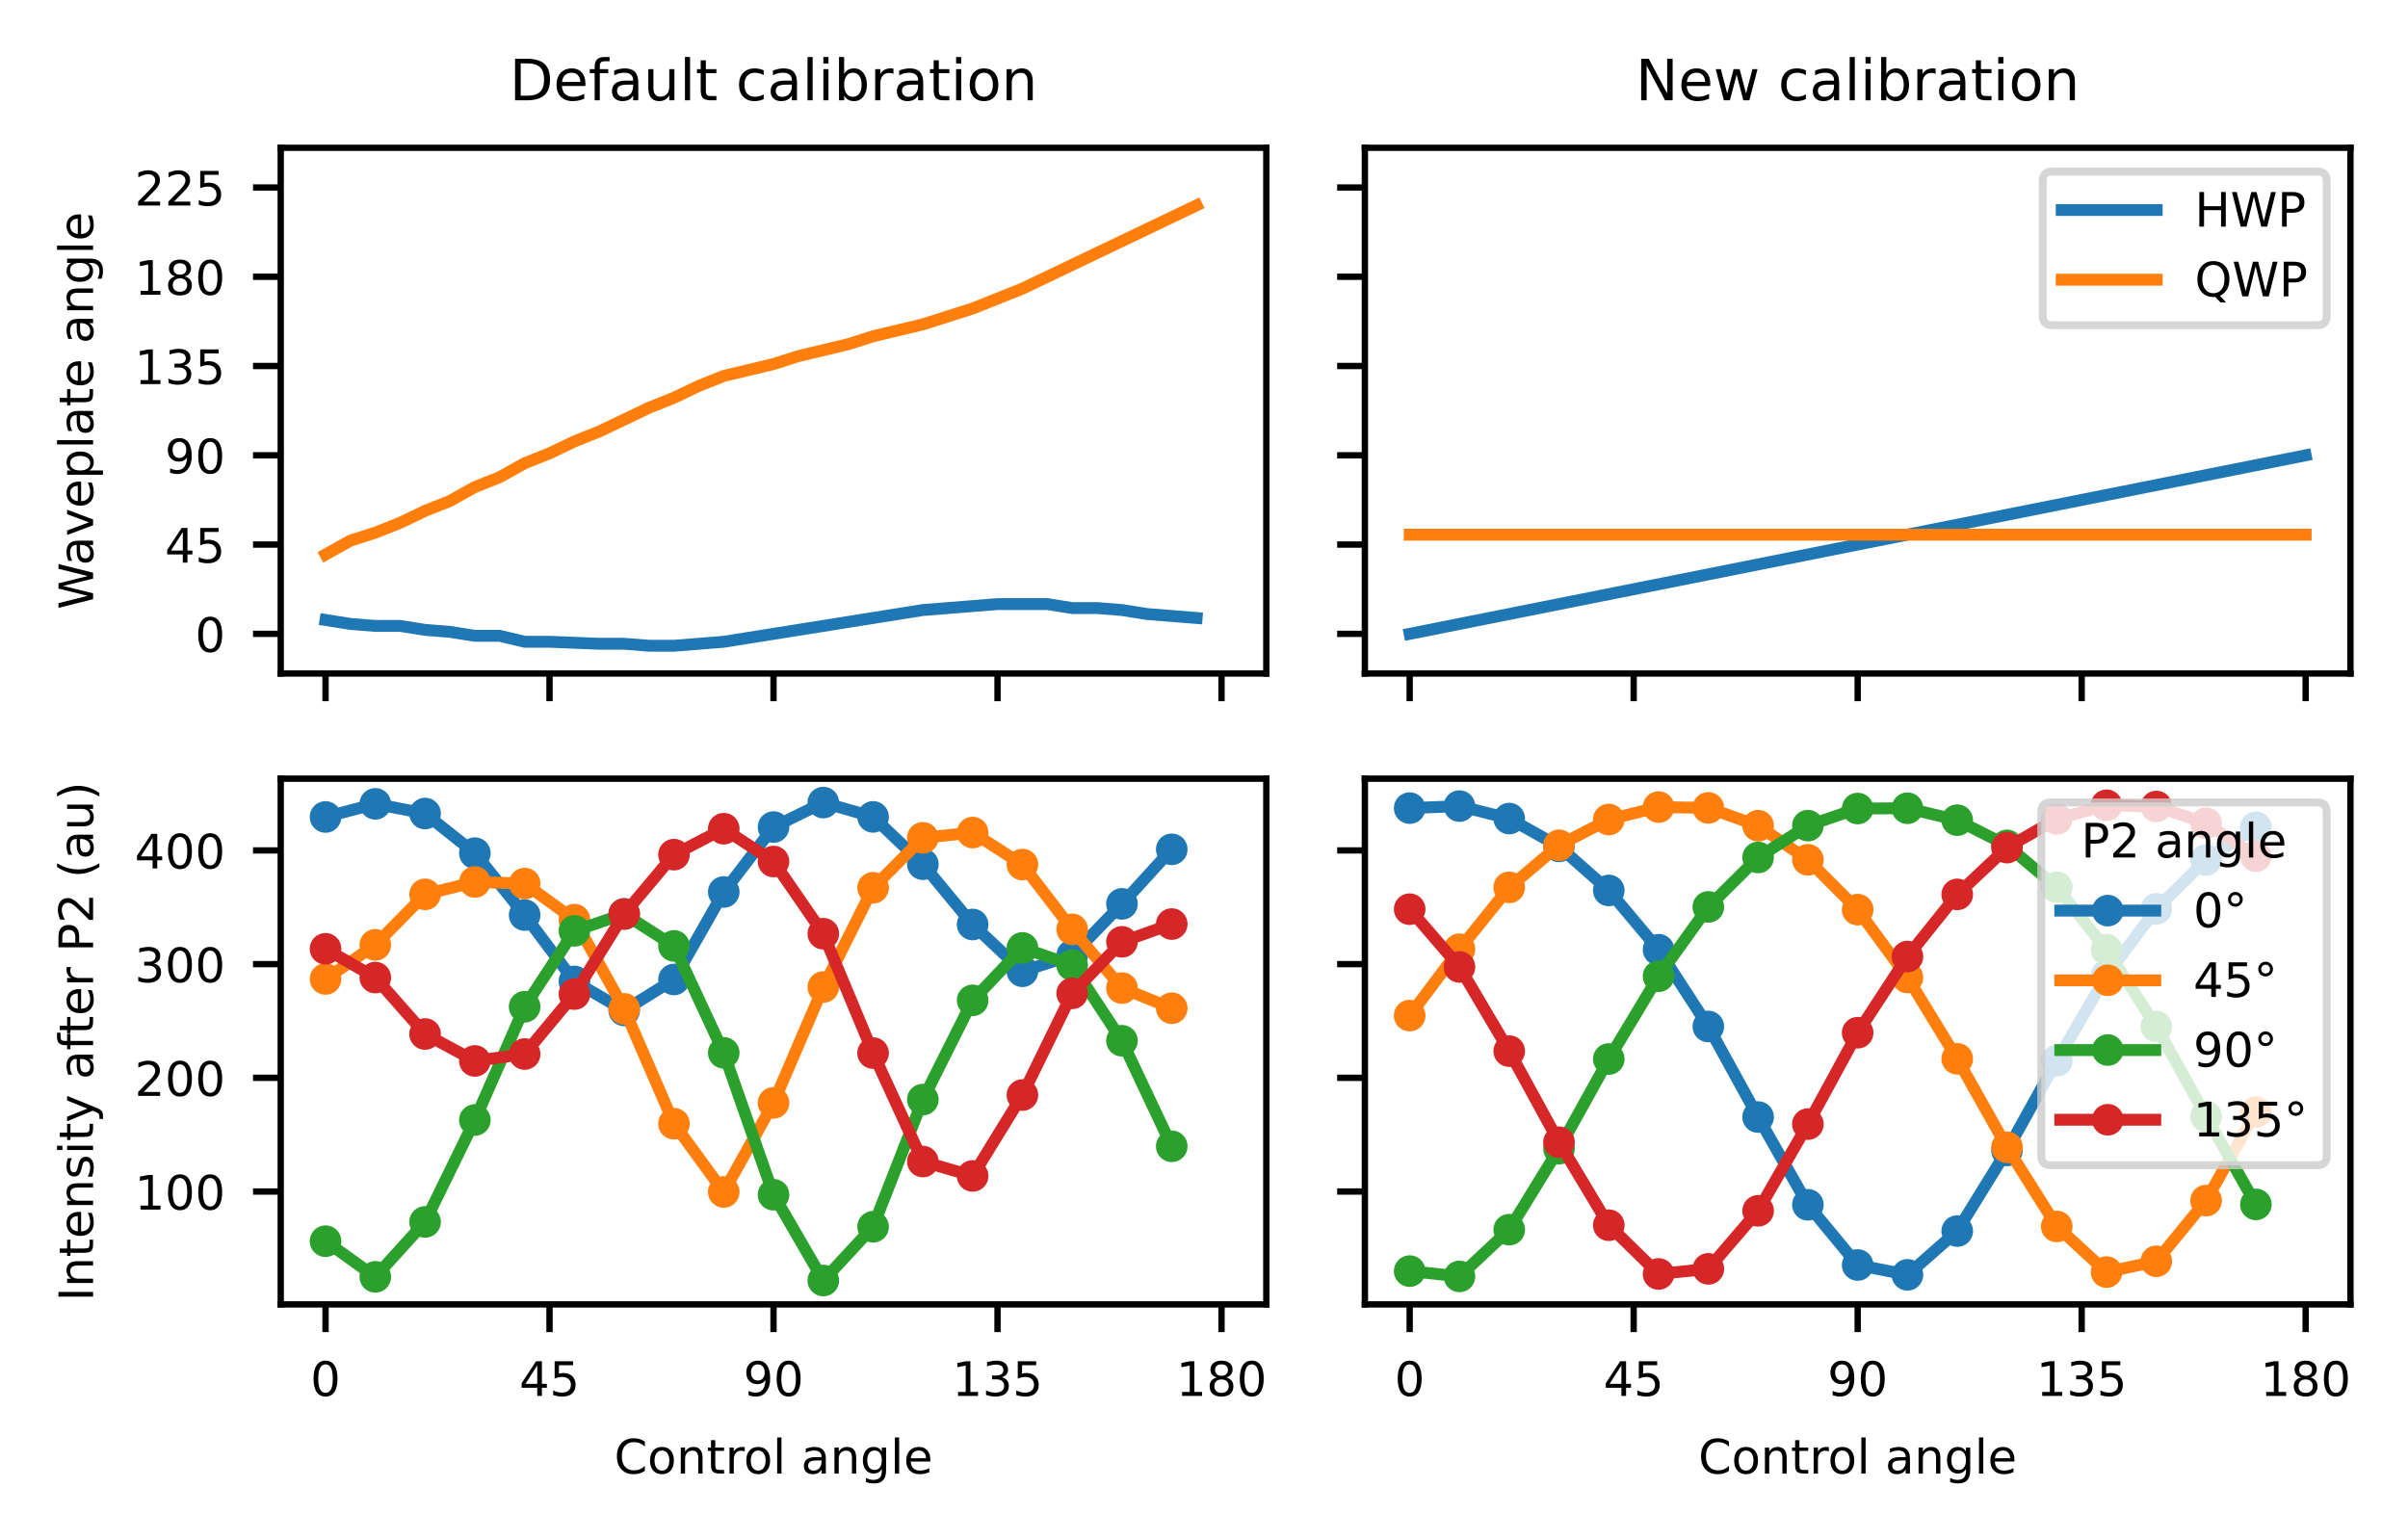 <?xml version="1.0" encoding="utf-8" standalone="no"?>
<!DOCTYPE svg PUBLIC "-//W3C//DTD SVG 1.1//EN"
  "http://www.w3.org/Graphics/SVG/1.1/DTD/svg11.dtd">
<!-- Created with matplotlib (https://matplotlib.org/) -->
<svg height="194.587pt" version="1.1" viewBox="0 0 304.152 194.587" width="304.152pt" xmlns="http://www.w3.org/2000/svg" xmlns:xlink="http://www.w3.org/1999/xlink">
 <defs>
  <style type="text/css">*{stroke-linecap:butt;stroke-linejoin:round;}</style>
 </defs>
 <g id="figure_1">
  <g id="patch_1">
   <path d="M 0 194.587 
L 304.152 194.587 
L 304.152 0 
L 0 0 
z
" style="fill:#ffffff;"/>
  </g>
  <g id="axes_1">
   <g id="patch_2">
    <path d="M 35.459 85.081 
L 159.947 85.081 
L 159.947 18.671 
L 35.459 18.671 
z
" style="fill:#ffffff;"/>
   </g>
   <g id="matplotlib.axis_1">
    <g id="xtick_1">
     <g id="line2d_1">
      <defs>
       <path d="M 0 0 
L 0 3.5 
" id="mad61c0697b" style="stroke:#000000;stroke-width:0.8;"/>
      </defs>
      <g>
       <use style="stroke:#000000;stroke-width:0.8;" x="41.118" xlink:href="#mad61c0697b" y="85.081"/>
      </g>
     </g>
    </g>
    <g id="xtick_2">
     <g id="line2d_2">
      <g>
       <use style="stroke:#000000;stroke-width:0.8;" x="69.411" xlink:href="#mad61c0697b" y="85.081"/>
      </g>
     </g>
    </g>
    <g id="xtick_3">
     <g id="line2d_3">
      <g>
       <use style="stroke:#000000;stroke-width:0.8;" x="97.703" xlink:href="#mad61c0697b" y="85.081"/>
      </g>
     </g>
    </g>
    <g id="xtick_4">
     <g id="line2d_4">
      <g>
       <use style="stroke:#000000;stroke-width:0.8;" x="125.996" xlink:href="#mad61c0697b" y="85.081"/>
      </g>
     </g>
    </g>
    <g id="xtick_5">
     <g id="line2d_5">
      <g>
       <use style="stroke:#000000;stroke-width:0.8;" x="154.289" xlink:href="#mad61c0697b" y="85.081"/>
      </g>
     </g>
    </g>
   </g>
   <g id="matplotlib.axis_2">
    <g id="ytick_1">
     <g id="line2d_6">
      <defs>
       <path d="M 0 0 
L -3.5 0 
" id="m007dc9c7ea" style="stroke:#000000;stroke-width:0.8;"/>
      </defs>
      <g>
       <use style="stroke:#000000;stroke-width:0.8;" x="35.459" xlink:href="#m007dc9c7ea" y="80.069"/>
      </g>
     </g>
     <g id="text_1">
      <!-- 0 -->
      <g transform="translate(24.642 82.349)scale(0.06 -0.06)">
       <defs>
        <path d="M 31.781 66.406 
Q 24.172 66.406 20.328 58.906 
Q 16.5 51.422 16.5 36.375 
Q 16.5 21.391 20.328 13.891 
Q 24.172 6.391 31.781 6.391 
Q 39.453 6.391 43.281 13.891 
Q 47.125 21.391 47.125 36.375 
Q 47.125 51.422 43.281 58.906 
Q 39.453 66.406 31.781 66.406 
z
M 31.781 74.219 
Q 44.047 74.219 50.516 64.516 
Q 56.984 54.828 56.984 36.375 
Q 56.984 17.969 50.516 8.266 
Q 44.047 -1.422 31.781 -1.422 
Q 19.531 -1.422 13.062 8.266 
Q 6.594 17.969 6.594 36.375 
Q 6.594 54.828 13.062 64.516 
Q 19.531 74.219 31.781 74.219 
z
" id="DejaVuSans-48"/>
       </defs>
       <use xlink:href="#DejaVuSans-48"/>
      </g>
     </g>
    </g>
    <g id="ytick_2">
     <g id="line2d_7">
      <g>
       <use style="stroke:#000000;stroke-width:0.8;" x="35.459" xlink:href="#m007dc9c7ea" y="68.792"/>
      </g>
     </g>
     <g id="text_2">
      <!-- 45 -->
      <g transform="translate(20.824 71.071)scale(0.06 -0.06)">
       <defs>
        <path d="M 37.797 64.312 
L 12.891 25.391 
L 37.797 25.391 
z
M 35.203 72.906 
L 47.609 72.906 
L 47.609 25.391 
L 58.016 25.391 
L 58.016 17.188 
L 47.609 17.188 
L 47.609 0 
L 37.797 0 
L 37.797 17.188 
L 4.891 17.188 
L 4.891 26.703 
z
" id="DejaVuSans-52"/>
        <path d="M 10.797 72.906 
L 49.516 72.906 
L 49.516 64.594 
L 19.828 64.594 
L 19.828 46.734 
Q 21.969 47.469 24.109 47.828 
Q 26.266 48.188 28.422 48.188 
Q 40.625 48.188 47.75 41.5 
Q 54.891 34.812 54.891 23.391 
Q 54.891 11.625 47.562 5.094 
Q 40.234 -1.422 26.906 -1.422 
Q 22.312 -1.422 17.547 -0.641 
Q 12.797 0.141 7.719 1.703 
L 7.719 11.625 
Q 12.109 9.234 16.797 8.062 
Q 21.484 6.891 26.703 6.891 
Q 35.156 6.891 40.078 11.328 
Q 45.016 15.766 45.016 23.391 
Q 45.016 31 40.078 35.438 
Q 35.156 39.891 26.703 39.891 
Q 22.75 39.891 18.812 39.016 
Q 14.891 38.141 10.797 36.281 
z
" id="DejaVuSans-53"/>
       </defs>
       <use xlink:href="#DejaVuSans-52"/>
       <use x="63.623" xlink:href="#DejaVuSans-53"/>
      </g>
     </g>
    </g>
    <g id="ytick_3">
     <g id="line2d_8">
      <g>
       <use style="stroke:#000000;stroke-width:0.8;" x="35.459" xlink:href="#m007dc9c7ea" y="57.515"/>
      </g>
     </g>
     <g id="text_3">
      <!-- 90 -->
      <g transform="translate(20.824 59.794)scale(0.06 -0.06)">
       <defs>
        <path d="M 10.984 1.516 
L 10.984 10.5 
Q 14.703 8.734 18.5 7.812 
Q 22.312 6.891 25.984 6.891 
Q 35.75 6.891 40.891 13.453 
Q 46.047 20.016 46.781 33.406 
Q 43.953 29.203 39.594 26.953 
Q 35.25 24.703 29.984 24.703 
Q 19.047 24.703 12.672 31.312 
Q 6.297 37.938 6.297 49.422 
Q 6.297 60.641 12.938 67.422 
Q 19.578 74.219 30.609 74.219 
Q 43.266 74.219 49.922 64.516 
Q 56.594 54.828 56.594 36.375 
Q 56.594 19.141 48.406 8.859 
Q 40.234 -1.422 26.422 -1.422 
Q 22.703 -1.422 18.891 -0.688 
Q 15.094 0.047 10.984 1.516 
z
M 30.609 32.422 
Q 37.25 32.422 41.125 36.953 
Q 45.016 41.5 45.016 49.422 
Q 45.016 57.281 41.125 61.844 
Q 37.25 66.406 30.609 66.406 
Q 23.969 66.406 20.094 61.844 
Q 16.219 57.281 16.219 49.422 
Q 16.219 41.5 20.094 36.953 
Q 23.969 32.422 30.609 32.422 
z
" id="DejaVuSans-57"/>
       </defs>
       <use xlink:href="#DejaVuSans-57"/>
       <use x="63.623" xlink:href="#DejaVuSans-48"/>
      </g>
     </g>
    </g>
    <g id="ytick_4">
     <g id="line2d_9">
      <g>
       <use style="stroke:#000000;stroke-width:0.8;" x="35.459" xlink:href="#m007dc9c7ea" y="46.237"/>
      </g>
     </g>
     <g id="text_4">
      <!-- 135 -->
      <g transform="translate(17.007 48.517)scale(0.06 -0.06)">
       <defs>
        <path d="M 12.406 8.297 
L 28.516 8.297 
L 28.516 63.922 
L 10.984 60.406 
L 10.984 69.391 
L 28.422 72.906 
L 38.281 72.906 
L 38.281 8.297 
L 54.391 8.297 
L 54.391 0 
L 12.406 0 
z
" id="DejaVuSans-49"/>
        <path d="M 40.578 39.312 
Q 47.656 37.797 51.625 33 
Q 55.609 28.219 55.609 21.188 
Q 55.609 10.406 48.188 4.484 
Q 40.766 -1.422 27.094 -1.422 
Q 22.516 -1.422 17.656 -0.516 
Q 12.797 0.391 7.625 2.203 
L 7.625 11.719 
Q 11.719 9.328 16.594 8.109 
Q 21.484 6.891 26.812 6.891 
Q 36.078 6.891 40.938 10.547 
Q 45.797 14.203 45.797 21.188 
Q 45.797 27.641 41.281 31.266 
Q 36.766 34.906 28.719 34.906 
L 20.219 34.906 
L 20.219 43.016 
L 29.109 43.016 
Q 36.375 43.016 40.234 45.922 
Q 44.094 48.828 44.094 54.297 
Q 44.094 59.906 40.109 62.906 
Q 36.141 65.922 28.719 65.922 
Q 24.656 65.922 20.016 65.031 
Q 15.375 64.156 9.812 62.312 
L 9.812 71.094 
Q 15.438 72.656 20.344 73.438 
Q 25.25 74.219 29.594 74.219 
Q 40.828 74.219 47.359 69.109 
Q 53.906 64.016 53.906 55.328 
Q 53.906 49.266 50.438 45.094 
Q 46.969 40.922 40.578 39.312 
z
" id="DejaVuSans-51"/>
       </defs>
       <use xlink:href="#DejaVuSans-49"/>
       <use x="63.623" xlink:href="#DejaVuSans-51"/>
       <use x="127.246" xlink:href="#DejaVuSans-53"/>
      </g>
     </g>
    </g>
    <g id="ytick_5">
     <g id="line2d_10">
      <g>
       <use style="stroke:#000000;stroke-width:0.8;" x="35.459" xlink:href="#m007dc9c7ea" y="34.96"/>
      </g>
     </g>
     <g id="text_5">
      <!-- 180 -->
      <g transform="translate(17.007 37.24)scale(0.06 -0.06)">
       <defs>
        <path d="M 31.781 34.625 
Q 24.75 34.625 20.719 30.859 
Q 16.703 27.094 16.703 20.516 
Q 16.703 13.922 20.719 10.156 
Q 24.75 6.391 31.781 6.391 
Q 38.812 6.391 42.859 10.172 
Q 46.922 13.969 46.922 20.516 
Q 46.922 27.094 42.891 30.859 
Q 38.875 34.625 31.781 34.625 
z
M 21.922 38.812 
Q 15.578 40.375 12.031 44.719 
Q 8.5 49.078 8.5 55.328 
Q 8.5 64.062 14.719 69.141 
Q 20.953 74.219 31.781 74.219 
Q 42.672 74.219 48.875 69.141 
Q 55.078 64.062 55.078 55.328 
Q 55.078 49.078 51.531 44.719 
Q 48 40.375 41.703 38.812 
Q 48.828 37.156 52.797 32.312 
Q 56.781 27.484 56.781 20.516 
Q 56.781 9.906 50.312 4.234 
Q 43.844 -1.422 31.781 -1.422 
Q 19.734 -1.422 13.25 4.234 
Q 6.781 9.906 6.781 20.516 
Q 6.781 27.484 10.781 32.312 
Q 14.797 37.156 21.922 38.812 
z
M 18.312 54.391 
Q 18.312 48.734 21.844 45.562 
Q 25.391 42.391 31.781 42.391 
Q 38.141 42.391 41.719 45.562 
Q 45.312 48.734 45.312 54.391 
Q 45.312 60.062 41.719 63.234 
Q 38.141 66.406 31.781 66.406 
Q 25.391 66.406 21.844 63.234 
Q 18.312 60.062 18.312 54.391 
z
" id="DejaVuSans-56"/>
       </defs>
       <use xlink:href="#DejaVuSans-49"/>
       <use x="63.623" xlink:href="#DejaVuSans-56"/>
       <use x="127.246" xlink:href="#DejaVuSans-48"/>
      </g>
     </g>
    </g>
    <g id="ytick_6">
     <g id="line2d_11">
      <g>
       <use style="stroke:#000000;stroke-width:0.8;" x="35.459" xlink:href="#m007dc9c7ea" y="23.683"/>
      </g>
     </g>
     <g id="text_6">
      <!-- 225 -->
      <g transform="translate(17.007 25.963)scale(0.06 -0.06)">
       <defs>
        <path d="M 19.188 8.297 
L 53.609 8.297 
L 53.609 0 
L 7.328 0 
L 7.328 8.297 
Q 12.938 14.109 22.625 23.891 
Q 32.328 33.688 34.812 36.531 
Q 39.547 41.844 41.422 45.531 
Q 43.312 49.219 43.312 52.781 
Q 43.312 58.594 39.234 62.25 
Q 35.156 65.922 28.609 65.922 
Q 23.969 65.922 18.812 64.312 
Q 13.672 62.703 7.812 59.422 
L 7.812 69.391 
Q 13.766 71.781 18.938 73 
Q 24.125 74.219 28.422 74.219 
Q 39.75 74.219 46.484 68.547 
Q 53.219 62.891 53.219 53.422 
Q 53.219 48.922 51.531 44.891 
Q 49.859 40.875 45.406 35.406 
Q 44.188 33.984 37.641 27.219 
Q 31.109 20.453 19.188 8.297 
z
" id="DejaVuSans-50"/>
       </defs>
       <use xlink:href="#DejaVuSans-50"/>
       <use x="63.623" xlink:href="#DejaVuSans-50"/>
       <use x="127.246" xlink:href="#DejaVuSans-53"/>
      </g>
     </g>
    </g>
    <g id="text_7">
     <!-- Waveplate angle -->
     <g transform="translate(11.759 76.986)rotate(-90)scale(0.06 -0.06)">
      <defs>
       <path d="M 3.328 72.906 
L 13.281 72.906 
L 28.609 11.281 
L 43.891 72.906 
L 54.984 72.906 
L 70.312 11.281 
L 85.594 72.906 
L 95.609 72.906 
L 77.297 0 
L 64.891 0 
L 49.516 63.281 
L 33.984 0 
L 21.578 0 
z
" id="DejaVuSans-87"/>
       <path d="M 34.281 27.484 
Q 23.391 27.484 19.188 25 
Q 14.984 22.516 14.984 16.5 
Q 14.984 11.719 18.141 8.906 
Q 21.297 6.109 26.703 6.109 
Q 34.188 6.109 38.703 11.406 
Q 43.219 16.703 43.219 25.484 
L 43.219 27.484 
z
M 52.203 31.203 
L 52.203 0 
L 43.219 0 
L 43.219 8.297 
Q 40.141 3.328 35.547 0.953 
Q 30.953 -1.422 24.312 -1.422 
Q 15.922 -1.422 10.953 3.297 
Q 6 8.016 6 15.922 
Q 6 25.141 12.172 29.828 
Q 18.359 34.516 30.609 34.516 
L 43.219 34.516 
L 43.219 35.406 
Q 43.219 41.609 39.141 45 
Q 35.062 48.391 27.688 48.391 
Q 23 48.391 18.547 47.266 
Q 14.109 46.141 10.016 43.891 
L 10.016 52.203 
Q 14.938 54.109 19.578 55.047 
Q 24.219 56 28.609 56 
Q 40.484 56 46.344 49.844 
Q 52.203 43.703 52.203 31.203 
z
" id="DejaVuSans-97"/>
       <path d="M 2.984 54.688 
L 12.5 54.688 
L 29.594 8.797 
L 46.688 54.688 
L 56.203 54.688 
L 35.688 0 
L 23.484 0 
z
" id="DejaVuSans-118"/>
       <path d="M 56.203 29.594 
L 56.203 25.203 
L 14.891 25.203 
Q 15.484 15.922 20.484 11.062 
Q 25.484 6.203 34.422 6.203 
Q 39.594 6.203 44.453 7.469 
Q 49.312 8.734 54.109 11.281 
L 54.109 2.781 
Q 49.266 0.734 44.188 -0.344 
Q 39.109 -1.422 33.891 -1.422 
Q 20.797 -1.422 13.156 6.188 
Q 5.516 13.812 5.516 26.812 
Q 5.516 40.234 12.766 48.109 
Q 20.016 56 32.328 56 
Q 43.359 56 49.781 48.891 
Q 56.203 41.797 56.203 29.594 
z
M 47.219 32.234 
Q 47.125 39.594 43.094 43.984 
Q 39.062 48.391 32.422 48.391 
Q 24.906 48.391 20.391 44.141 
Q 15.875 39.891 15.188 32.172 
z
" id="DejaVuSans-101"/>
       <path d="M 18.109 8.203 
L 18.109 -20.797 
L 9.078 -20.797 
L 9.078 54.688 
L 18.109 54.688 
L 18.109 46.391 
Q 20.953 51.266 25.266 53.625 
Q 29.594 56 35.594 56 
Q 45.562 56 51.781 48.094 
Q 58.016 40.188 58.016 27.297 
Q 58.016 14.406 51.781 6.484 
Q 45.562 -1.422 35.594 -1.422 
Q 29.594 -1.422 25.266 0.953 
Q 20.953 3.328 18.109 8.203 
z
M 48.688 27.297 
Q 48.688 37.203 44.609 42.844 
Q 40.531 48.484 33.406 48.484 
Q 26.266 48.484 22.188 42.844 
Q 18.109 37.203 18.109 27.297 
Q 18.109 17.391 22.188 11.75 
Q 26.266 6.109 33.406 6.109 
Q 40.531 6.109 44.609 11.75 
Q 48.688 17.391 48.688 27.297 
z
" id="DejaVuSans-112"/>
       <path d="M 9.422 75.984 
L 18.406 75.984 
L 18.406 0 
L 9.422 0 
z
" id="DejaVuSans-108"/>
       <path d="M 18.312 70.219 
L 18.312 54.688 
L 36.812 54.688 
L 36.812 47.703 
L 18.312 47.703 
L 18.312 18.016 
Q 18.312 11.328 20.141 9.422 
Q 21.969 7.516 27.594 7.516 
L 36.812 7.516 
L 36.812 0 
L 27.594 0 
Q 17.188 0 13.234 3.875 
Q 9.281 7.766 9.281 18.016 
L 9.281 47.703 
L 2.688 47.703 
L 2.688 54.688 
L 9.281 54.688 
L 9.281 70.219 
z
" id="DejaVuSans-116"/>
       <path id="DejaVuSans-32"/>
       <path d="M 54.891 33.016 
L 54.891 0 
L 45.906 0 
L 45.906 32.719 
Q 45.906 40.484 42.875 44.328 
Q 39.844 48.188 33.797 48.188 
Q 26.516 48.188 22.312 43.547 
Q 18.109 38.922 18.109 30.906 
L 18.109 0 
L 9.078 0 
L 9.078 54.688 
L 18.109 54.688 
L 18.109 46.188 
Q 21.344 51.125 25.703 53.562 
Q 30.078 56 35.797 56 
Q 45.219 56 50.047 50.172 
Q 54.891 44.344 54.891 33.016 
z
" id="DejaVuSans-110"/>
       <path d="M 45.406 27.984 
Q 45.406 37.75 41.375 43.109 
Q 37.359 48.484 30.078 48.484 
Q 22.859 48.484 18.828 43.109 
Q 14.797 37.75 14.797 27.984 
Q 14.797 18.266 18.828 12.891 
Q 22.859 7.516 30.078 7.516 
Q 37.359 7.516 41.375 12.891 
Q 45.406 18.266 45.406 27.984 
z
M 54.391 6.781 
Q 54.391 -7.172 48.188 -13.984 
Q 42 -20.797 29.203 -20.797 
Q 24.469 -20.797 20.266 -20.094 
Q 16.062 -19.391 12.109 -17.922 
L 12.109 -9.188 
Q 16.062 -11.328 19.922 -12.344 
Q 23.781 -13.375 27.781 -13.375 
Q 36.625 -13.375 41.016 -8.766 
Q 45.406 -4.156 45.406 5.172 
L 45.406 9.625 
Q 42.625 4.781 38.281 2.391 
Q 33.938 0 27.875 0 
Q 17.828 0 11.672 7.656 
Q 5.516 15.328 5.516 27.984 
Q 5.516 40.672 11.672 48.328 
Q 17.828 56 27.875 56 
Q 33.938 56 38.281 53.609 
Q 42.625 51.219 45.406 46.391 
L 45.406 54.688 
L 54.391 54.688 
z
" id="DejaVuSans-103"/>
      </defs>
      <use xlink:href="#DejaVuSans-87"/>
      <use x="92.502" xlink:href="#DejaVuSans-97"/>
      <use x="153.781" xlink:href="#DejaVuSans-118"/>
      <use x="212.961" xlink:href="#DejaVuSans-101"/>
      <use x="274.484" xlink:href="#DejaVuSans-112"/>
      <use x="337.961" xlink:href="#DejaVuSans-108"/>
      <use x="365.744" xlink:href="#DejaVuSans-97"/>
      <use x="427.023" xlink:href="#DejaVuSans-116"/>
      <use x="466.232" xlink:href="#DejaVuSans-101"/>
      <use x="527.756" xlink:href="#DejaVuSans-32"/>
      <use x="559.543" xlink:href="#DejaVuSans-97"/>
      <use x="620.822" xlink:href="#DejaVuSans-110"/>
      <use x="684.201" xlink:href="#DejaVuSans-103"/>
      <use x="747.678" xlink:href="#DejaVuSans-108"/>
      <use x="775.461" xlink:href="#DejaVuSans-101"/>
     </g>
    </g>
   </g>
   <g id="line2d_12">
    <path clip-path="url(#pd644514eb8)" d="M 41.118 78.315 
L 44.262 78.816 
L 47.405 79.067 
L 50.549 79.067 
L 53.692 79.568 
L 56.836 79.818 
L 59.98 80.32 
L 63.123 80.32 
L 66.267 81.071 
L 69.411 81.071 
L 72.554 81.197 
L 75.698 81.322 
L 78.842 81.322 
L 81.985 81.573 
L 85.129 81.573 
L 88.272 81.322 
L 91.416 81.071 
L 94.56 80.57 
L 97.703 80.069 
L 100.847 79.568 
L 103.991 79.067 
L 107.134 78.565 
L 110.278 78.064 
L 113.422 77.563 
L 116.565 77.062 
L 119.709 76.811 
L 122.852 76.561 
L 125.996 76.31 
L 129.14 76.31 
L 132.283 76.31 
L 135.427 76.811 
L 138.571 76.811 
L 141.714 77.062 
L 144.858 77.563 
L 148.002 77.814 
L 151.145 78.064 
" style="fill:none;stroke:#1f77b4;stroke-linecap:square;stroke-width:1.5;"/>
   </g>
   <g id="line2d_13">
    <path clip-path="url(#pd644514eb8)" d="M 41.118 70.045 
L 44.262 68.291 
L 47.405 67.288 
L 50.549 66.035 
L 53.692 64.532 
L 56.836 63.279 
L 59.98 61.524 
L 63.123 60.271 
L 66.267 58.517 
L 69.411 57.264 
L 72.554 55.76 
L 75.698 54.507 
L 78.842 53.004 
L 81.985 51.5 
L 85.129 50.247 
L 88.272 48.743 
L 91.416 47.49 
L 94.56 46.739 
L 97.703 45.987 
L 100.847 44.984 
L 103.991 44.233 
L 107.134 43.481 
L 110.278 42.478 
L 113.422 41.727 
L 116.565 40.975 
L 119.709 39.972 
L 122.852 38.97 
L 125.996 37.717 
L 129.14 36.464 
L 132.283 34.96 
L 135.427 33.457 
L 138.571 31.953 
L 141.714 30.449 
L 144.858 28.946 
L 148.002 27.442 
L 151.145 25.938 
" style="fill:none;stroke:#ff7f0e;stroke-linecap:square;stroke-width:1.5;"/>
   </g>
   <g id="patch_3">
    <path d="M 35.459 85.081 
L 35.459 18.671 
" style="fill:none;stroke:#000000;stroke-linecap:square;stroke-linejoin:miter;stroke-width:0.8;"/>
   </g>
   <g id="patch_4">
    <path d="M 159.947 85.081 
L 159.947 18.671 
" style="fill:none;stroke:#000000;stroke-linecap:square;stroke-linejoin:miter;stroke-width:0.8;"/>
   </g>
   <g id="patch_5">
    <path d="M 35.459 85.081 
L 159.947 85.081 
" style="fill:none;stroke:#000000;stroke-linecap:square;stroke-linejoin:miter;stroke-width:0.8;"/>
   </g>
   <g id="patch_6">
    <path d="M 35.459 18.671 
L 159.947 18.671 
" style="fill:none;stroke:#000000;stroke-linecap:square;stroke-linejoin:miter;stroke-width:0.8;"/>
   </g>
   <g id="text_8">
    <!-- Default calibration -->
    <g transform="translate(64.353 12.671)scale(0.072 -0.072)">
     <defs>
      <path d="M 19.672 64.797 
L 19.672 8.109 
L 31.594 8.109 
Q 46.688 8.109 53.688 14.938 
Q 60.688 21.781 60.688 36.531 
Q 60.688 51.172 53.688 57.984 
Q 46.688 64.797 31.594 64.797 
z
M 9.812 72.906 
L 30.078 72.906 
Q 51.266 72.906 61.172 64.094 
Q 71.094 55.281 71.094 36.531 
Q 71.094 17.672 61.125 8.828 
Q 51.172 0 30.078 0 
L 9.812 0 
z
" id="DejaVuSans-68"/>
      <path d="M 37.109 75.984 
L 37.109 68.5 
L 28.516 68.5 
Q 23.688 68.5 21.797 66.547 
Q 19.922 64.594 19.922 59.516 
L 19.922 54.688 
L 34.719 54.688 
L 34.719 47.703 
L 19.922 47.703 
L 19.922 0 
L 10.891 0 
L 10.891 47.703 
L 2.297 47.703 
L 2.297 54.688 
L 10.891 54.688 
L 10.891 58.5 
Q 10.891 67.625 15.141 71.797 
Q 19.391 75.984 28.609 75.984 
z
" id="DejaVuSans-102"/>
      <path d="M 8.5 21.578 
L 8.5 54.688 
L 17.484 54.688 
L 17.484 21.922 
Q 17.484 14.156 20.5 10.266 
Q 23.531 6.391 29.594 6.391 
Q 36.859 6.391 41.078 11.031 
Q 45.312 15.672 45.312 23.688 
L 45.312 54.688 
L 54.297 54.688 
L 54.297 0 
L 45.312 0 
L 45.312 8.406 
Q 42.047 3.422 37.719 1 
Q 33.406 -1.422 27.688 -1.422 
Q 18.266 -1.422 13.375 4.438 
Q 8.5 10.297 8.5 21.578 
z
M 31.109 56 
z
" id="DejaVuSans-117"/>
      <path d="M 48.781 52.594 
L 48.781 44.188 
Q 44.969 46.297 41.141 47.344 
Q 37.312 48.391 33.406 48.391 
Q 24.656 48.391 19.812 42.844 
Q 14.984 37.312 14.984 27.297 
Q 14.984 17.281 19.812 11.734 
Q 24.656 6.203 33.406 6.203 
Q 37.312 6.203 41.141 7.25 
Q 44.969 8.297 48.781 10.406 
L 48.781 2.094 
Q 45.016 0.344 40.984 -0.531 
Q 36.969 -1.422 32.422 -1.422 
Q 20.062 -1.422 12.781 6.344 
Q 5.516 14.109 5.516 27.297 
Q 5.516 40.672 12.859 48.328 
Q 20.219 56 33.016 56 
Q 37.156 56 41.109 55.141 
Q 45.062 54.297 48.781 52.594 
z
" id="DejaVuSans-99"/>
      <path d="M 9.422 54.688 
L 18.406 54.688 
L 18.406 0 
L 9.422 0 
z
M 9.422 75.984 
L 18.406 75.984 
L 18.406 64.594 
L 9.422 64.594 
z
" id="DejaVuSans-105"/>
      <path d="M 48.688 27.297 
Q 48.688 37.203 44.609 42.844 
Q 40.531 48.484 33.406 48.484 
Q 26.266 48.484 22.188 42.844 
Q 18.109 37.203 18.109 27.297 
Q 18.109 17.391 22.188 11.75 
Q 26.266 6.109 33.406 6.109 
Q 40.531 6.109 44.609 11.75 
Q 48.688 17.391 48.688 27.297 
z
M 18.109 46.391 
Q 20.953 51.266 25.266 53.625 
Q 29.594 56 35.594 56 
Q 45.562 56 51.781 48.094 
Q 58.016 40.188 58.016 27.297 
Q 58.016 14.406 51.781 6.484 
Q 45.562 -1.422 35.594 -1.422 
Q 29.594 -1.422 25.266 0.953 
Q 20.953 3.328 18.109 8.203 
L 18.109 0 
L 9.078 0 
L 9.078 75.984 
L 18.109 75.984 
z
" id="DejaVuSans-98"/>
      <path d="M 41.109 46.297 
Q 39.594 47.172 37.812 47.578 
Q 36.031 48 33.891 48 
Q 26.266 48 22.188 43.047 
Q 18.109 38.094 18.109 28.812 
L 18.109 0 
L 9.078 0 
L 9.078 54.688 
L 18.109 54.688 
L 18.109 46.188 
Q 20.953 51.172 25.484 53.578 
Q 30.031 56 36.531 56 
Q 37.453 56 38.578 55.875 
Q 39.703 55.766 41.062 55.516 
z
" id="DejaVuSans-114"/>
      <path d="M 30.609 48.391 
Q 23.391 48.391 19.188 42.75 
Q 14.984 37.109 14.984 27.297 
Q 14.984 17.484 19.156 11.844 
Q 23.344 6.203 30.609 6.203 
Q 37.797 6.203 41.984 11.859 
Q 46.188 17.531 46.188 27.297 
Q 46.188 37.016 41.984 42.703 
Q 37.797 48.391 30.609 48.391 
z
M 30.609 56 
Q 42.328 56 49.016 48.375 
Q 55.719 40.766 55.719 27.297 
Q 55.719 13.875 49.016 6.219 
Q 42.328 -1.422 30.609 -1.422 
Q 18.844 -1.422 12.172 6.219 
Q 5.516 13.875 5.516 27.297 
Q 5.516 40.766 12.172 48.375 
Q 18.844 56 30.609 56 
z
" id="DejaVuSans-111"/>
     </defs>
     <use xlink:href="#DejaVuSans-68"/>
     <use x="77.002" xlink:href="#DejaVuSans-101"/>
     <use x="138.525" xlink:href="#DejaVuSans-102"/>
     <use x="173.73" xlink:href="#DejaVuSans-97"/>
     <use x="235.01" xlink:href="#DejaVuSans-117"/>
     <use x="298.389" xlink:href="#DejaVuSans-108"/>
     <use x="326.172" xlink:href="#DejaVuSans-116"/>
     <use x="365.381" xlink:href="#DejaVuSans-32"/>
     <use x="397.168" xlink:href="#DejaVuSans-99"/>
     <use x="452.148" xlink:href="#DejaVuSans-97"/>
     <use x="513.428" xlink:href="#DejaVuSans-108"/>
     <use x="541.211" xlink:href="#DejaVuSans-105"/>
     <use x="568.994" xlink:href="#DejaVuSans-98"/>
     <use x="632.471" xlink:href="#DejaVuSans-114"/>
     <use x="673.584" xlink:href="#DejaVuSans-97"/>
     <use x="734.863" xlink:href="#DejaVuSans-116"/>
     <use x="774.072" xlink:href="#DejaVuSans-105"/>
     <use x="801.855" xlink:href="#DejaVuSans-111"/>
     <use x="863.037" xlink:href="#DejaVuSans-110"/>
    </g>
   </g>
  </g>
  <g id="axes_2">
   <g id="patch_7">
    <path d="M 172.396 85.081 
L 296.884 85.081 
L 296.884 18.671 
L 172.396 18.671 
z
" style="fill:#ffffff;"/>
   </g>
   <g id="matplotlib.axis_3">
    <g id="xtick_6">
     <g id="line2d_14">
      <g>
       <use style="stroke:#000000;stroke-width:0.8;" x="178.055" xlink:href="#mad61c0697b" y="85.081"/>
      </g>
     </g>
    </g>
    <g id="xtick_7">
     <g id="line2d_15">
      <g>
       <use style="stroke:#000000;stroke-width:0.8;" x="206.347" xlink:href="#mad61c0697b" y="85.081"/>
      </g>
     </g>
    </g>
    <g id="xtick_8">
     <g id="line2d_16">
      <g>
       <use style="stroke:#000000;stroke-width:0.8;" x="234.64" xlink:href="#mad61c0697b" y="85.081"/>
      </g>
     </g>
    </g>
    <g id="xtick_9">
     <g id="line2d_17">
      <g>
       <use style="stroke:#000000;stroke-width:0.8;" x="262.933" xlink:href="#mad61c0697b" y="85.081"/>
      </g>
     </g>
    </g>
    <g id="xtick_10">
     <g id="line2d_18">
      <g>
       <use style="stroke:#000000;stroke-width:0.8;" x="291.226" xlink:href="#mad61c0697b" y="85.081"/>
      </g>
     </g>
    </g>
   </g>
   <g id="matplotlib.axis_4">
    <g id="ytick_7">
     <g id="line2d_19">
      <g>
       <use style="stroke:#000000;stroke-width:0.8;" x="172.396" xlink:href="#m007dc9c7ea" y="80.069"/>
      </g>
     </g>
    </g>
    <g id="ytick_8">
     <g id="line2d_20">
      <g>
       <use style="stroke:#000000;stroke-width:0.8;" x="172.396" xlink:href="#m007dc9c7ea" y="68.792"/>
      </g>
     </g>
    </g>
    <g id="ytick_9">
     <g id="line2d_21">
      <g>
       <use style="stroke:#000000;stroke-width:0.8;" x="172.396" xlink:href="#m007dc9c7ea" y="57.515"/>
      </g>
     </g>
    </g>
    <g id="ytick_10">
     <g id="line2d_22">
      <g>
       <use style="stroke:#000000;stroke-width:0.8;" x="172.396" xlink:href="#m007dc9c7ea" y="46.237"/>
      </g>
     </g>
    </g>
    <g id="ytick_11">
     <g id="line2d_23">
      <g>
       <use style="stroke:#000000;stroke-width:0.8;" x="172.396" xlink:href="#m007dc9c7ea" y="34.96"/>
      </g>
     </g>
    </g>
    <g id="ytick_12">
     <g id="line2d_24">
      <g>
       <use style="stroke:#000000;stroke-width:0.8;" x="172.396" xlink:href="#m007dc9c7ea" y="23.683"/>
      </g>
     </g>
    </g>
   </g>
   <g id="line2d_25">
    <path clip-path="url(#p1fb242ec84)" d="M 178.055 80.069 
L 180.364 79.609 
L 182.674 79.148 
L 184.983 78.688 
L 187.293 78.228 
L 189.603 77.768 
L 191.912 77.307 
L 194.222 76.847 
L 196.532 76.387 
L 198.841 75.926 
L 201.151 75.466 
L 203.46 75.006 
L 205.77 74.546 
L 208.08 74.085 
L 210.389 73.625 
L 212.699 73.165 
L 215.008 72.704 
L 217.318 72.244 
L 219.628 71.784 
L 221.937 71.323 
L 224.247 70.863 
L 226.556 70.403 
L 228.866 69.943 
L 231.176 69.482 
L 233.485 69.022 
L 235.795 68.562 
L 238.104 68.101 
L 240.414 67.641 
L 242.724 67.181 
L 245.033 66.721 
L 247.343 66.26 
L 249.653 65.8 
L 251.962 65.34 
L 254.272 64.879 
L 256.581 64.419 
L 258.891 63.959 
L 261.201 63.498 
L 263.51 63.038 
L 265.82 62.578 
L 268.129 62.118 
L 270.439 61.657 
L 272.749 61.197 
L 275.058 60.737 
L 277.368 60.276 
L 279.677 59.816 
L 281.987 59.356 
L 284.297 58.896 
L 286.606 58.435 
L 288.916 57.975 
L 291.226 57.515 
" style="fill:none;stroke:#1f77b4;stroke-linecap:square;stroke-width:1.5;"/>
   </g>
   <g id="line2d_26">
    <path clip-path="url(#p1fb242ec84)" d="M 178.055 67.539 
L 180.364 67.539 
L 182.674 67.539 
L 184.983 67.539 
L 187.293 67.539 
L 189.603 67.539 
L 191.912 67.539 
L 194.222 67.539 
L 196.532 67.539 
L 198.841 67.539 
L 201.151 67.539 
L 203.46 67.539 
L 205.77 67.539 
L 208.08 67.539 
L 210.389 67.539 
L 212.699 67.539 
L 215.008 67.539 
L 217.318 67.539 
L 219.628 67.539 
L 221.937 67.539 
L 224.247 67.539 
L 226.556 67.539 
L 228.866 67.539 
L 231.176 67.539 
L 233.485 67.539 
L 235.795 67.539 
L 238.104 67.539 
L 240.414 67.539 
L 242.724 67.539 
L 245.033 67.539 
L 247.343 67.539 
L 249.653 67.539 
L 251.962 67.539 
L 254.272 67.539 
L 256.581 67.539 
L 258.891 67.539 
L 261.201 67.539 
L 263.51 67.539 
L 265.82 67.539 
L 268.129 67.539 
L 270.439 67.539 
L 272.749 67.539 
L 275.058 67.539 
L 277.368 67.539 
L 279.677 67.539 
L 281.987 67.539 
L 284.297 67.539 
L 286.606 67.539 
L 288.916 67.539 
L 291.226 67.539 
" style="fill:none;stroke:#ff7f0e;stroke-linecap:square;stroke-width:1.5;"/>
   </g>
   <g id="patch_8">
    <path d="M 172.396 85.081 
L 172.396 18.671 
" style="fill:none;stroke:#000000;stroke-linecap:square;stroke-linejoin:miter;stroke-width:0.8;"/>
   </g>
   <g id="patch_9">
    <path d="M 296.884 85.081 
L 296.884 18.671 
" style="fill:none;stroke:#000000;stroke-linecap:square;stroke-linejoin:miter;stroke-width:0.8;"/>
   </g>
   <g id="patch_10">
    <path d="M 172.396 85.081 
L 296.884 85.081 
" style="fill:none;stroke:#000000;stroke-linecap:square;stroke-linejoin:miter;stroke-width:0.8;"/>
   </g>
   <g id="patch_11">
    <path d="M 172.396 18.671 
L 296.884 18.671 
" style="fill:none;stroke:#000000;stroke-linecap:square;stroke-linejoin:miter;stroke-width:0.8;"/>
   </g>
   <g id="text_9">
    <!-- New calibration -->
    <g transform="translate(206.59 12.671)scale(0.072 -0.072)">
     <defs>
      <path d="M 9.812 72.906 
L 23.094 72.906 
L 55.422 11.922 
L 55.422 72.906 
L 64.984 72.906 
L 64.984 0 
L 51.703 0 
L 19.391 60.984 
L 19.391 0 
L 9.812 0 
z
" id="DejaVuSans-78"/>
      <path d="M 4.203 54.688 
L 13.188 54.688 
L 24.422 12.016 
L 35.594 54.688 
L 46.188 54.688 
L 57.422 12.016 
L 68.609 54.688 
L 77.594 54.688 
L 63.281 0 
L 52.688 0 
L 40.922 44.828 
L 29.109 0 
L 18.5 0 
z
" id="DejaVuSans-119"/>
     </defs>
     <use xlink:href="#DejaVuSans-78"/>
     <use x="74.805" xlink:href="#DejaVuSans-101"/>
     <use x="136.328" xlink:href="#DejaVuSans-119"/>
     <use x="218.115" xlink:href="#DejaVuSans-32"/>
     <use x="249.902" xlink:href="#DejaVuSans-99"/>
     <use x="304.883" xlink:href="#DejaVuSans-97"/>
     <use x="366.162" xlink:href="#DejaVuSans-108"/>
     <use x="393.945" xlink:href="#DejaVuSans-105"/>
     <use x="421.729" xlink:href="#DejaVuSans-98"/>
     <use x="485.205" xlink:href="#DejaVuSans-114"/>
     <use x="526.318" xlink:href="#DejaVuSans-97"/>
     <use x="587.598" xlink:href="#DejaVuSans-116"/>
     <use x="626.807" xlink:href="#DejaVuSans-105"/>
     <use x="654.59" xlink:href="#DejaVuSans-111"/>
     <use x="715.771" xlink:href="#DejaVuSans-110"/>
    </g>
   </g>
   <g id="legend_1">
    <g id="patch_12">
     <path d="M 259.211 41.085 
L 292.684 41.085 
Q 293.884 41.085 293.884 39.885 
L 293.884 22.871 
Q 293.884 21.671 292.684 21.671 
L 259.211 21.671 
Q 258.011 21.671 258.011 22.871 
L 258.011 39.885 
Q 258.011 41.085 259.211 41.085 
z
" style="fill:#ffffff;opacity:0.8;stroke:#cccccc;stroke-linejoin:miter;"/>
    </g>
    <g id="line2d_27">
     <path d="M 260.411 26.53 
L 272.411 26.53 
" style="fill:none;stroke:#1f77b4;stroke-linecap:square;stroke-width:1.5;"/>
    </g>
    <g id="line2d_28"/>
    <g id="text_10">
     <!-- HWP -->
     <g transform="translate(277.211 28.63)scale(0.06 -0.06)">
      <defs>
       <path d="M 9.812 72.906 
L 19.672 72.906 
L 19.672 43.016 
L 55.516 43.016 
L 55.516 72.906 
L 65.375 72.906 
L 65.375 0 
L 55.516 0 
L 55.516 34.719 
L 19.672 34.719 
L 19.672 0 
L 9.812 0 
z
" id="DejaVuSans-72"/>
       <path d="M 19.672 64.797 
L 19.672 37.406 
L 32.078 37.406 
Q 38.969 37.406 42.719 40.969 
Q 46.484 44.531 46.484 51.125 
Q 46.484 57.672 42.719 61.234 
Q 38.969 64.797 32.078 64.797 
z
M 9.812 72.906 
L 32.078 72.906 
Q 44.344 72.906 50.609 67.359 
Q 56.891 61.812 56.891 51.125 
Q 56.891 40.328 50.609 34.812 
Q 44.344 29.297 32.078 29.297 
L 19.672 29.297 
L 19.672 0 
L 9.812 0 
z
" id="DejaVuSans-80"/>
      </defs>
      <use xlink:href="#DejaVuSans-72"/>
      <use x="75.195" xlink:href="#DejaVuSans-87"/>
      <use x="174.072" xlink:href="#DejaVuSans-80"/>
     </g>
    </g>
    <g id="line2d_29">
     <path d="M 260.411 35.337 
L 272.411 35.337 
" style="fill:none;stroke:#ff7f0e;stroke-linecap:square;stroke-width:1.5;"/>
    </g>
    <g id="line2d_30"/>
    <g id="text_11">
     <!-- QWP -->
     <g transform="translate(277.211 37.437)scale(0.06 -0.06)">
      <defs>
       <path d="M 39.406 66.219 
Q 28.656 66.219 22.328 58.203 
Q 16.016 50.203 16.016 36.375 
Q 16.016 22.609 22.328 14.594 
Q 28.656 6.594 39.406 6.594 
Q 50.141 6.594 56.422 14.594 
Q 62.703 22.609 62.703 36.375 
Q 62.703 50.203 56.422 58.203 
Q 50.141 66.219 39.406 66.219 
z
M 53.219 1.312 
L 66.219 -12.891 
L 54.297 -12.891 
L 43.5 -1.219 
Q 41.891 -1.312 41.031 -1.359 
Q 40.188 -1.422 39.406 -1.422 
Q 24.031 -1.422 14.812 8.859 
Q 5.609 19.141 5.609 36.375 
Q 5.609 53.656 14.812 63.938 
Q 24.031 74.219 39.406 74.219 
Q 54.734 74.219 63.906 63.938 
Q 73.094 53.656 73.094 36.375 
Q 73.094 23.688 67.984 14.641 
Q 62.891 5.609 53.219 1.312 
z
" id="DejaVuSans-81"/>
      </defs>
      <use xlink:href="#DejaVuSans-81"/>
      <use x="78.711" xlink:href="#DejaVuSans-87"/>
      <use x="177.588" xlink:href="#DejaVuSans-80"/>
     </g>
    </g>
   </g>
  </g>
  <g id="axes_3">
   <g id="patch_13">
    <path d="M 35.459 164.774 
L 159.947 164.774 
L 159.947 98.363 
L 35.459 98.363 
z
" style="fill:#ffffff;"/>
   </g>
   <g id="matplotlib.axis_5">
    <g id="xtick_11">
     <g id="line2d_31">
      <g>
       <use style="stroke:#000000;stroke-width:0.8;" x="41.118" xlink:href="#mad61c0697b" y="164.774"/>
      </g>
     </g>
     <g id="text_12">
      <!-- 0 -->
      <g transform="translate(39.209 176.333)scale(0.06 -0.06)">
       <use xlink:href="#DejaVuSans-48"/>
      </g>
     </g>
    </g>
    <g id="xtick_12">
     <g id="line2d_32">
      <g>
       <use style="stroke:#000000;stroke-width:0.8;" x="69.411" xlink:href="#mad61c0697b" y="164.774"/>
      </g>
     </g>
     <g id="text_13">
      <!-- 45 -->
      <g transform="translate(65.593 176.333)scale(0.06 -0.06)">
       <use xlink:href="#DejaVuSans-52"/>
       <use x="63.623" xlink:href="#DejaVuSans-53"/>
      </g>
     </g>
    </g>
    <g id="xtick_13">
     <g id="line2d_33">
      <g>
       <use style="stroke:#000000;stroke-width:0.8;" x="97.703" xlink:href="#mad61c0697b" y="164.774"/>
      </g>
     </g>
     <g id="text_14">
      <!-- 90 -->
      <g transform="translate(93.886 176.333)scale(0.06 -0.06)">
       <use xlink:href="#DejaVuSans-57"/>
       <use x="63.623" xlink:href="#DejaVuSans-48"/>
      </g>
     </g>
    </g>
    <g id="xtick_14">
     <g id="line2d_34">
      <g>
       <use style="stroke:#000000;stroke-width:0.8;" x="125.996" xlink:href="#mad61c0697b" y="164.774"/>
      </g>
     </g>
     <g id="text_15">
      <!-- 135 -->
      <g transform="translate(120.27 176.333)scale(0.06 -0.06)">
       <use xlink:href="#DejaVuSans-49"/>
       <use x="63.623" xlink:href="#DejaVuSans-51"/>
       <use x="127.246" xlink:href="#DejaVuSans-53"/>
      </g>
     </g>
    </g>
    <g id="xtick_15">
     <g id="line2d_35">
      <g>
       <use style="stroke:#000000;stroke-width:0.8;" x="154.289" xlink:href="#mad61c0697b" y="164.774"/>
      </g>
     </g>
     <g id="text_16">
      <!-- 180 -->
      <g transform="translate(148.563 176.333)scale(0.06 -0.06)">
       <use xlink:href="#DejaVuSans-49"/>
       <use x="63.623" xlink:href="#DejaVuSans-56"/>
       <use x="127.246" xlink:href="#DejaVuSans-48"/>
      </g>
     </g>
    </g>
    <g id="text_17">
     <!-- Control angle -->
     <g transform="translate(77.584 186.139)scale(0.06 -0.06)">
      <defs>
       <path d="M 64.406 67.281 
L 64.406 56.891 
Q 59.422 61.531 53.781 63.812 
Q 48.141 66.109 41.797 66.109 
Q 29.297 66.109 22.656 58.469 
Q 16.016 50.828 16.016 36.375 
Q 16.016 21.969 22.656 14.328 
Q 29.297 6.688 41.797 6.688 
Q 48.141 6.688 53.781 8.984 
Q 59.422 11.281 64.406 15.922 
L 64.406 5.609 
Q 59.234 2.094 53.438 0.328 
Q 47.656 -1.422 41.219 -1.422 
Q 24.656 -1.422 15.125 8.703 
Q 5.609 18.844 5.609 36.375 
Q 5.609 53.953 15.125 64.078 
Q 24.656 74.219 41.219 74.219 
Q 47.75 74.219 53.531 72.484 
Q 59.328 70.75 64.406 67.281 
z
" id="DejaVuSans-67"/>
      </defs>
      <use xlink:href="#DejaVuSans-67"/>
      <use x="69.824" xlink:href="#DejaVuSans-111"/>
      <use x="131.006" xlink:href="#DejaVuSans-110"/>
      <use x="194.385" xlink:href="#DejaVuSans-116"/>
      <use x="233.594" xlink:href="#DejaVuSans-114"/>
      <use x="272.457" xlink:href="#DejaVuSans-111"/>
      <use x="333.639" xlink:href="#DejaVuSans-108"/>
      <use x="361.422" xlink:href="#DejaVuSans-32"/>
      <use x="393.209" xlink:href="#DejaVuSans-97"/>
      <use x="454.488" xlink:href="#DejaVuSans-110"/>
      <use x="517.867" xlink:href="#DejaVuSans-103"/>
      <use x="581.344" xlink:href="#DejaVuSans-108"/>
      <use x="609.127" xlink:href="#DejaVuSans-101"/>
     </g>
    </g>
   </g>
   <g id="matplotlib.axis_6">
    <g id="ytick_13">
     <g id="line2d_36">
      <g>
       <use style="stroke:#000000;stroke-width:0.8;" x="35.459" xlink:href="#m007dc9c7ea" y="150.517"/>
      </g>
     </g>
     <g id="text_18">
      <!-- 100 -->
      <g transform="translate(17.007 152.796)scale(0.06 -0.06)">
       <use xlink:href="#DejaVuSans-49"/>
       <use x="63.623" xlink:href="#DejaVuSans-48"/>
       <use x="127.246" xlink:href="#DejaVuSans-48"/>
      </g>
     </g>
    </g>
    <g id="ytick_14">
     <g id="line2d_37">
      <g>
       <use style="stroke:#000000;stroke-width:0.8;" x="35.459" xlink:href="#m007dc9c7ea" y="136.153"/>
      </g>
     </g>
     <g id="text_19">
      <!-- 200 -->
      <g transform="translate(17.007 138.433)scale(0.06 -0.06)">
       <use xlink:href="#DejaVuSans-50"/>
       <use x="63.623" xlink:href="#DejaVuSans-48"/>
       <use x="127.246" xlink:href="#DejaVuSans-48"/>
      </g>
     </g>
    </g>
    <g id="ytick_15">
     <g id="line2d_38">
      <g>
       <use style="stroke:#000000;stroke-width:0.8;" x="35.459" xlink:href="#m007dc9c7ea" y="121.79"/>
      </g>
     </g>
     <g id="text_20">
      <!-- 300 -->
      <g transform="translate(17.007 124.07)scale(0.06 -0.06)">
       <use xlink:href="#DejaVuSans-51"/>
       <use x="63.623" xlink:href="#DejaVuSans-48"/>
       <use x="127.246" xlink:href="#DejaVuSans-48"/>
      </g>
     </g>
    </g>
    <g id="ytick_16">
     <g id="line2d_39">
      <g>
       <use style="stroke:#000000;stroke-width:0.8;" x="35.459" xlink:href="#m007dc9c7ea" y="107.427"/>
      </g>
     </g>
     <g id="text_21">
      <!-- 400 -->
      <g transform="translate(17.007 109.707)scale(0.06 -0.06)">
       <use xlink:href="#DejaVuSans-52"/>
       <use x="63.623" xlink:href="#DejaVuSans-48"/>
       <use x="127.246" xlink:href="#DejaVuSans-48"/>
      </g>
     </g>
    </g>
    <g id="text_22">
     <!-- Intensity after P2 (au) -->
     <g transform="translate(11.759 164.382)rotate(-90)scale(0.06 -0.06)">
      <defs>
       <path d="M 9.812 72.906 
L 19.672 72.906 
L 19.672 0 
L 9.812 0 
z
" id="DejaVuSans-73"/>
       <path d="M 44.281 53.078 
L 44.281 44.578 
Q 40.484 46.531 36.375 47.5 
Q 32.281 48.484 27.875 48.484 
Q 21.188 48.484 17.844 46.438 
Q 14.5 44.391 14.5 40.281 
Q 14.5 37.156 16.891 35.375 
Q 19.281 33.594 26.516 31.984 
L 29.594 31.297 
Q 39.156 29.25 43.188 25.516 
Q 47.219 21.781 47.219 15.094 
Q 47.219 7.469 41.188 3.016 
Q 35.156 -1.422 24.609 -1.422 
Q 20.219 -1.422 15.453 -0.562 
Q 10.688 0.297 5.422 2 
L 5.422 11.281 
Q 10.406 8.688 15.234 7.391 
Q 20.062 6.109 24.812 6.109 
Q 31.156 6.109 34.562 8.281 
Q 37.984 10.453 37.984 14.406 
Q 37.984 18.062 35.516 20.016 
Q 33.062 21.969 24.703 23.781 
L 21.578 24.516 
Q 13.234 26.266 9.516 29.906 
Q 5.812 33.547 5.812 39.891 
Q 5.812 47.609 11.281 51.797 
Q 16.75 56 26.812 56 
Q 31.781 56 36.172 55.266 
Q 40.578 54.547 44.281 53.078 
z
" id="DejaVuSans-115"/>
       <path d="M 32.172 -5.078 
Q 28.375 -14.844 24.75 -17.812 
Q 21.141 -20.797 15.094 -20.797 
L 7.906 -20.797 
L 7.906 -13.281 
L 13.188 -13.281 
Q 16.891 -13.281 18.938 -11.516 
Q 21 -9.766 23.484 -3.219 
L 25.094 0.875 
L 2.984 54.688 
L 12.5 54.688 
L 29.594 11.922 
L 46.688 54.688 
L 56.203 54.688 
z
" id="DejaVuSans-121"/>
       <path d="M 31 75.875 
Q 24.469 64.656 21.281 53.656 
Q 18.109 42.672 18.109 31.391 
Q 18.109 20.125 21.312 9.062 
Q 24.516 -2 31 -13.188 
L 23.188 -13.188 
Q 15.875 -1.703 12.234 9.375 
Q 8.594 20.453 8.594 31.391 
Q 8.594 42.281 12.203 53.312 
Q 15.828 64.359 23.188 75.875 
z
" id="DejaVuSans-40"/>
       <path d="M 8.016 75.875 
L 15.828 75.875 
Q 23.141 64.359 26.781 53.312 
Q 30.422 42.281 30.422 31.391 
Q 30.422 20.453 26.781 9.375 
Q 23.141 -1.703 15.828 -13.188 
L 8.016 -13.188 
Q 14.5 -2 17.703 9.062 
Q 20.906 20.125 20.906 31.391 
Q 20.906 42.672 17.703 53.656 
Q 14.5 64.656 8.016 75.875 
z
" id="DejaVuSans-41"/>
      </defs>
      <use xlink:href="#DejaVuSans-73"/>
      <use x="29.492" xlink:href="#DejaVuSans-110"/>
      <use x="92.871" xlink:href="#DejaVuSans-116"/>
      <use x="132.08" xlink:href="#DejaVuSans-101"/>
      <use x="193.604" xlink:href="#DejaVuSans-110"/>
      <use x="256.982" xlink:href="#DejaVuSans-115"/>
      <use x="309.082" xlink:href="#DejaVuSans-105"/>
      <use x="336.865" xlink:href="#DejaVuSans-116"/>
      <use x="376.074" xlink:href="#DejaVuSans-121"/>
      <use x="435.254" xlink:href="#DejaVuSans-32"/>
      <use x="467.041" xlink:href="#DejaVuSans-97"/>
      <use x="528.32" xlink:href="#DejaVuSans-102"/>
      <use x="561.775" xlink:href="#DejaVuSans-116"/>
      <use x="600.984" xlink:href="#DejaVuSans-101"/>
      <use x="662.508" xlink:href="#DejaVuSans-114"/>
      <use x="703.621" xlink:href="#DejaVuSans-32"/>
      <use x="735.408" xlink:href="#DejaVuSans-80"/>
      <use x="795.711" xlink:href="#DejaVuSans-50"/>
      <use x="859.334" xlink:href="#DejaVuSans-32"/>
      <use x="891.121" xlink:href="#DejaVuSans-40"/>
      <use x="930.135" xlink:href="#DejaVuSans-97"/>
      <use x="991.414" xlink:href="#DejaVuSans-117"/>
      <use x="1054.793" xlink:href="#DejaVuSans-41"/>
     </g>
    </g>
   </g>
   <g id="line2d_40">
    <path clip-path="url(#p53c57823d9)" d="M 41.118 103.202 
L 47.405 101.544 
L 53.692 102.768 
L 59.98 107.773 
L 66.267 115.592 
L 72.554 123.974 
L 78.842 127.635 
L 85.129 123.729 
L 91.416 112.674 
L 97.703 104.475 
L 103.991 101.382 
L 110.278 103.192 
L 116.565 109.169 
L 122.852 116.785 
L 129.14 122.694 
L 135.427 120.673 
L 141.714 114.176 
L 148.002 107.285 
" style="fill:none;stroke:#1f77b4;stroke-linecap:square;stroke-width:1.5;"/>
    <defs>
     <path d="M 0 1.5 
C 0.398 1.5 0.779 1.342 1.061 1.061 
C 1.342 0.779 1.5 0.398 1.5 0 
C 1.5 -0.398 1.342 -0.779 1.061 -1.061 
C 0.779 -1.342 0.398 -1.5 0 -1.5 
C -0.398 -1.5 -0.779 -1.342 -1.061 -1.061 
C -1.342 -0.779 -1.5 -0.398 -1.5 0 
C -1.5 0.398 -1.342 0.779 -1.061 1.061 
C -0.779 1.342 -0.398 1.5 0 1.5 
z
" id="m1b5637cd4b" style="stroke:#1f77b4;"/>
    </defs>
    <g clip-path="url(#p53c57823d9)">
     <use style="fill:#1f77b4;stroke:#1f77b4;" x="41.118" xlink:href="#m1b5637cd4b" y="103.202"/>
     <use style="fill:#1f77b4;stroke:#1f77b4;" x="47.405" xlink:href="#m1b5637cd4b" y="101.544"/>
     <use style="fill:#1f77b4;stroke:#1f77b4;" x="53.692" xlink:href="#m1b5637cd4b" y="102.768"/>
     <use style="fill:#1f77b4;stroke:#1f77b4;" x="59.98" xlink:href="#m1b5637cd4b" y="107.773"/>
     <use style="fill:#1f77b4;stroke:#1f77b4;" x="66.267" xlink:href="#m1b5637cd4b" y="115.592"/>
     <use style="fill:#1f77b4;stroke:#1f77b4;" x="72.554" xlink:href="#m1b5637cd4b" y="123.974"/>
     <use style="fill:#1f77b4;stroke:#1f77b4;" x="78.842" xlink:href="#m1b5637cd4b" y="127.635"/>
     <use style="fill:#1f77b4;stroke:#1f77b4;" x="85.129" xlink:href="#m1b5637cd4b" y="123.729"/>
     <use style="fill:#1f77b4;stroke:#1f77b4;" x="91.416" xlink:href="#m1b5637cd4b" y="112.674"/>
     <use style="fill:#1f77b4;stroke:#1f77b4;" x="97.703" xlink:href="#m1b5637cd4b" y="104.475"/>
     <use style="fill:#1f77b4;stroke:#1f77b4;" x="103.991" xlink:href="#m1b5637cd4b" y="101.382"/>
     <use style="fill:#1f77b4;stroke:#1f77b4;" x="110.278" xlink:href="#m1b5637cd4b" y="103.192"/>
     <use style="fill:#1f77b4;stroke:#1f77b4;" x="116.565" xlink:href="#m1b5637cd4b" y="109.169"/>
     <use style="fill:#1f77b4;stroke:#1f77b4;" x="122.852" xlink:href="#m1b5637cd4b" y="116.785"/>
     <use style="fill:#1f77b4;stroke:#1f77b4;" x="129.14" xlink:href="#m1b5637cd4b" y="122.694"/>
     <use style="fill:#1f77b4;stroke:#1f77b4;" x="135.427" xlink:href="#m1b5637cd4b" y="120.673"/>
     <use style="fill:#1f77b4;stroke:#1f77b4;" x="141.714" xlink:href="#m1b5637cd4b" y="114.176"/>
     <use style="fill:#1f77b4;stroke:#1f77b4;" x="148.002" xlink:href="#m1b5637cd4b" y="107.285"/>
    </g>
   </g>
   <g id="line2d_41">
    <path clip-path="url(#p53c57823d9)" d="M 41.118 123.663 
L 47.405 119.357 
L 53.692 112.974 
L 59.98 111.414 
L 66.267 111.615 
L 72.554 116.173 
L 78.842 127.443 
L 85.129 141.949 
L 91.416 150.569 
L 97.703 139.313 
L 103.991 124.682 
L 110.278 112.145 
L 116.565 105.835 
L 122.852 105.168 
L 129.14 109.212 
L 135.427 117.397 
L 141.714 124.817 
L 148.002 127.361 
" style="fill:none;stroke:#ff7f0e;stroke-linecap:square;stroke-width:1.5;"/>
    <defs>
     <path d="M 0 1.5 
C 0.398 1.5 0.779 1.342 1.061 1.061 
C 1.342 0.779 1.5 0.398 1.5 0 
C 1.5 -0.398 1.342 -0.779 1.061 -1.061 
C 0.779 -1.342 0.398 -1.5 0 -1.5 
C -0.398 -1.5 -0.779 -1.342 -1.061 -1.061 
C -1.342 -0.779 -1.5 -0.398 -1.5 0 
C -1.5 0.398 -1.342 0.779 -1.061 1.061 
C -0.779 1.342 -0.398 1.5 0 1.5 
z
" id="mf66e23220b" style="stroke:#ff7f0e;"/>
    </defs>
    <g clip-path="url(#p53c57823d9)">
     <use style="fill:#ff7f0e;stroke:#ff7f0e;" x="41.118" xlink:href="#mf66e23220b" y="123.663"/>
     <use style="fill:#ff7f0e;stroke:#ff7f0e;" x="47.405" xlink:href="#mf66e23220b" y="119.357"/>
     <use style="fill:#ff7f0e;stroke:#ff7f0e;" x="53.692" xlink:href="#mf66e23220b" y="112.974"/>
     <use style="fill:#ff7f0e;stroke:#ff7f0e;" x="59.98" xlink:href="#mf66e23220b" y="111.414"/>
     <use style="fill:#ff7f0e;stroke:#ff7f0e;" x="66.267" xlink:href="#mf66e23220b" y="111.615"/>
     <use style="fill:#ff7f0e;stroke:#ff7f0e;" x="72.554" xlink:href="#mf66e23220b" y="116.173"/>
     <use style="fill:#ff7f0e;stroke:#ff7f0e;" x="78.842" xlink:href="#mf66e23220b" y="127.443"/>
     <use style="fill:#ff7f0e;stroke:#ff7f0e;" x="85.129" xlink:href="#mf66e23220b" y="141.949"/>
     <use style="fill:#ff7f0e;stroke:#ff7f0e;" x="91.416" xlink:href="#mf66e23220b" y="150.569"/>
     <use style="fill:#ff7f0e;stroke:#ff7f0e;" x="97.703" xlink:href="#mf66e23220b" y="139.313"/>
     <use style="fill:#ff7f0e;stroke:#ff7f0e;" x="103.991" xlink:href="#mf66e23220b" y="124.682"/>
     <use style="fill:#ff7f0e;stroke:#ff7f0e;" x="110.278" xlink:href="#mf66e23220b" y="112.145"/>
     <use style="fill:#ff7f0e;stroke:#ff7f0e;" x="116.565" xlink:href="#mf66e23220b" y="105.835"/>
     <use style="fill:#ff7f0e;stroke:#ff7f0e;" x="122.852" xlink:href="#mf66e23220b" y="105.168"/>
     <use style="fill:#ff7f0e;stroke:#ff7f0e;" x="129.14" xlink:href="#mf66e23220b" y="109.212"/>
     <use style="fill:#ff7f0e;stroke:#ff7f0e;" x="135.427" xlink:href="#mf66e23220b" y="117.397"/>
     <use style="fill:#ff7f0e;stroke:#ff7f0e;" x="141.714" xlink:href="#mf66e23220b" y="124.817"/>
     <use style="fill:#ff7f0e;stroke:#ff7f0e;" x="148.002" xlink:href="#mf66e23220b" y="127.361"/>
    </g>
   </g>
   <g id="line2d_42">
    <path clip-path="url(#p53c57823d9)" d="M 41.118 156.791 
L 47.405 161.293 
L 53.692 154.353 
L 59.98 141.484 
L 66.267 127.17 
L 72.554 117.585 
L 78.842 115.459 
L 85.129 119.486 
L 91.416 132.997 
L 97.703 150.921 
L 103.991 161.755 
L 110.278 154.969 
L 116.565 138.902 
L 122.852 126.364 
L 129.14 119.742 
L 135.427 121.919 
L 141.714 131.471 
L 148.002 144.799 
" style="fill:none;stroke:#2ca02c;stroke-linecap:square;stroke-width:1.5;"/>
    <defs>
     <path d="M 0 1.5 
C 0.398 1.5 0.779 1.342 1.061 1.061 
C 1.342 0.779 1.5 0.398 1.5 0 
C 1.5 -0.398 1.342 -0.779 1.061 -1.061 
C 0.779 -1.342 0.398 -1.5 0 -1.5 
C -0.398 -1.5 -0.779 -1.342 -1.061 -1.061 
C -1.342 -0.779 -1.5 -0.398 -1.5 0 
C -1.5 0.398 -1.342 0.779 -1.061 1.061 
C -0.779 1.342 -0.398 1.5 0 1.5 
z
" id="m8e926d9bce" style="stroke:#2ca02c;"/>
    </defs>
    <g clip-path="url(#p53c57823d9)">
     <use style="fill:#2ca02c;stroke:#2ca02c;" x="41.118" xlink:href="#m8e926d9bce" y="156.791"/>
     <use style="fill:#2ca02c;stroke:#2ca02c;" x="47.405" xlink:href="#m8e926d9bce" y="161.293"/>
     <use style="fill:#2ca02c;stroke:#2ca02c;" x="53.692" xlink:href="#m8e926d9bce" y="154.353"/>
     <use style="fill:#2ca02c;stroke:#2ca02c;" x="59.98" xlink:href="#m8e926d9bce" y="141.484"/>
     <use style="fill:#2ca02c;stroke:#2ca02c;" x="66.267" xlink:href="#m8e926d9bce" y="127.17"/>
     <use style="fill:#2ca02c;stroke:#2ca02c;" x="72.554" xlink:href="#m8e926d9bce" y="117.585"/>
     <use style="fill:#2ca02c;stroke:#2ca02c;" x="78.842" xlink:href="#m8e926d9bce" y="115.459"/>
     <use style="fill:#2ca02c;stroke:#2ca02c;" x="85.129" xlink:href="#m8e926d9bce" y="119.486"/>
     <use style="fill:#2ca02c;stroke:#2ca02c;" x="91.416" xlink:href="#m8e926d9bce" y="132.997"/>
     <use style="fill:#2ca02c;stroke:#2ca02c;" x="97.703" xlink:href="#m8e926d9bce" y="150.921"/>
     <use style="fill:#2ca02c;stroke:#2ca02c;" x="103.991" xlink:href="#m8e926d9bce" y="161.755"/>
     <use style="fill:#2ca02c;stroke:#2ca02c;" x="110.278" xlink:href="#m8e926d9bce" y="154.969"/>
     <use style="fill:#2ca02c;stroke:#2ca02c;" x="116.565" xlink:href="#m8e926d9bce" y="138.902"/>
     <use style="fill:#2ca02c;stroke:#2ca02c;" x="122.852" xlink:href="#m8e926d9bce" y="126.364"/>
     <use style="fill:#2ca02c;stroke:#2ca02c;" x="129.14" xlink:href="#m8e926d9bce" y="119.742"/>
     <use style="fill:#2ca02c;stroke:#2ca02c;" x="135.427" xlink:href="#m8e926d9bce" y="121.919"/>
     <use style="fill:#2ca02c;stroke:#2ca02c;" x="141.714" xlink:href="#m8e926d9bce" y="131.471"/>
     <use style="fill:#2ca02c;stroke:#2ca02c;" x="148.002" xlink:href="#m8e926d9bce" y="144.799"/>
    </g>
   </g>
   <g id="line2d_43">
    <path clip-path="url(#p53c57823d9)" d="M 41.118 119.853 
L 47.405 123.488 
L 53.692 130.618 
L 59.98 134.018 
L 66.267 133.145 
L 72.554 125.571 
L 78.842 115.451 
L 85.129 107.96 
L 91.416 104.684 
L 97.703 108.827 
L 103.991 117.95 
L 110.278 133.026 
L 116.565 146.729 
L 122.852 148.545 
L 129.14 138.326 
L 135.427 125.48 
L 141.714 118.975 
L 148.002 116.727 
" style="fill:none;stroke:#d62728;stroke-linecap:square;stroke-width:1.5;"/>
    <defs>
     <path d="M 0 1.5 
C 0.398 1.5 0.779 1.342 1.061 1.061 
C 1.342 0.779 1.5 0.398 1.5 0 
C 1.5 -0.398 1.342 -0.779 1.061 -1.061 
C 0.779 -1.342 0.398 -1.5 0 -1.5 
C -0.398 -1.5 -0.779 -1.342 -1.061 -1.061 
C -1.342 -0.779 -1.5 -0.398 -1.5 0 
C -1.5 0.398 -1.342 0.779 -1.061 1.061 
C -0.779 1.342 -0.398 1.5 0 1.5 
z
" id="m3e2e81d218" style="stroke:#d62728;"/>
    </defs>
    <g clip-path="url(#p53c57823d9)">
     <use style="fill:#d62728;stroke:#d62728;" x="41.118" xlink:href="#m3e2e81d218" y="119.853"/>
     <use style="fill:#d62728;stroke:#d62728;" x="47.405" xlink:href="#m3e2e81d218" y="123.488"/>
     <use style="fill:#d62728;stroke:#d62728;" x="53.692" xlink:href="#m3e2e81d218" y="130.618"/>
     <use style="fill:#d62728;stroke:#d62728;" x="59.98" xlink:href="#m3e2e81d218" y="134.018"/>
     <use style="fill:#d62728;stroke:#d62728;" x="66.267" xlink:href="#m3e2e81d218" y="133.145"/>
     <use style="fill:#d62728;stroke:#d62728;" x="72.554" xlink:href="#m3e2e81d218" y="125.571"/>
     <use style="fill:#d62728;stroke:#d62728;" x="78.842" xlink:href="#m3e2e81d218" y="115.451"/>
     <use style="fill:#d62728;stroke:#d62728;" x="85.129" xlink:href="#m3e2e81d218" y="107.96"/>
     <use style="fill:#d62728;stroke:#d62728;" x="91.416" xlink:href="#m3e2e81d218" y="104.684"/>
     <use style="fill:#d62728;stroke:#d62728;" x="97.703" xlink:href="#m3e2e81d218" y="108.827"/>
     <use style="fill:#d62728;stroke:#d62728;" x="103.991" xlink:href="#m3e2e81d218" y="117.95"/>
     <use style="fill:#d62728;stroke:#d62728;" x="110.278" xlink:href="#m3e2e81d218" y="133.026"/>
     <use style="fill:#d62728;stroke:#d62728;" x="116.565" xlink:href="#m3e2e81d218" y="146.729"/>
     <use style="fill:#d62728;stroke:#d62728;" x="122.852" xlink:href="#m3e2e81d218" y="148.545"/>
     <use style="fill:#d62728;stroke:#d62728;" x="129.14" xlink:href="#m3e2e81d218" y="138.326"/>
     <use style="fill:#d62728;stroke:#d62728;" x="135.427" xlink:href="#m3e2e81d218" y="125.48"/>
     <use style="fill:#d62728;stroke:#d62728;" x="141.714" xlink:href="#m3e2e81d218" y="118.975"/>
     <use style="fill:#d62728;stroke:#d62728;" x="148.002" xlink:href="#m3e2e81d218" y="116.727"/>
    </g>
   </g>
   <g id="patch_14">
    <path d="M 35.459 164.774 
L 35.459 98.363 
" style="fill:none;stroke:#000000;stroke-linecap:square;stroke-linejoin:miter;stroke-width:0.8;"/>
   </g>
   <g id="patch_15">
    <path d="M 159.947 164.774 
L 159.947 98.363 
" style="fill:none;stroke:#000000;stroke-linecap:square;stroke-linejoin:miter;stroke-width:0.8;"/>
   </g>
   <g id="patch_16">
    <path d="M 35.459 164.774 
L 159.947 164.774 
" style="fill:none;stroke:#000000;stroke-linecap:square;stroke-linejoin:miter;stroke-width:0.8;"/>
   </g>
   <g id="patch_17">
    <path d="M 35.459 98.363 
L 159.947 98.363 
" style="fill:none;stroke:#000000;stroke-linecap:square;stroke-linejoin:miter;stroke-width:0.8;"/>
   </g>
  </g>
  <g id="axes_4">
   <g id="patch_18">
    <path d="M 172.396 164.774 
L 296.884 164.774 
L 296.884 98.363 
L 172.396 98.363 
z
" style="fill:#ffffff;"/>
   </g>
   <g id="matplotlib.axis_7">
    <g id="xtick_16">
     <g id="line2d_44">
      <g>
       <use style="stroke:#000000;stroke-width:0.8;" x="178.055" xlink:href="#mad61c0697b" y="164.774"/>
      </g>
     </g>
     <g id="text_23">
      <!-- 0 -->
      <g transform="translate(176.146 176.333)scale(0.06 -0.06)">
       <use xlink:href="#DejaVuSans-48"/>
      </g>
     </g>
    </g>
    <g id="xtick_17">
     <g id="line2d_45">
      <g>
       <use style="stroke:#000000;stroke-width:0.8;" x="206.347" xlink:href="#mad61c0697b" y="164.774"/>
      </g>
     </g>
     <g id="text_24">
      <!-- 45 -->
      <g transform="translate(202.53 176.333)scale(0.06 -0.06)">
       <use xlink:href="#DejaVuSans-52"/>
       <use x="63.623" xlink:href="#DejaVuSans-53"/>
      </g>
     </g>
    </g>
    <g id="xtick_18">
     <g id="line2d_46">
      <g>
       <use style="stroke:#000000;stroke-width:0.8;" x="234.64" xlink:href="#mad61c0697b" y="164.774"/>
      </g>
     </g>
     <g id="text_25">
      <!-- 90 -->
      <g transform="translate(230.823 176.333)scale(0.06 -0.06)">
       <use xlink:href="#DejaVuSans-57"/>
       <use x="63.623" xlink:href="#DejaVuSans-48"/>
      </g>
     </g>
    </g>
    <g id="xtick_19">
     <g id="line2d_47">
      <g>
       <use style="stroke:#000000;stroke-width:0.8;" x="262.933" xlink:href="#mad61c0697b" y="164.774"/>
      </g>
     </g>
     <g id="text_26">
      <!-- 135 -->
      <g transform="translate(257.207 176.333)scale(0.06 -0.06)">
       <use xlink:href="#DejaVuSans-49"/>
       <use x="63.623" xlink:href="#DejaVuSans-51"/>
       <use x="127.246" xlink:href="#DejaVuSans-53"/>
      </g>
     </g>
    </g>
    <g id="xtick_20">
     <g id="line2d_48">
      <g>
       <use style="stroke:#000000;stroke-width:0.8;" x="291.226" xlink:href="#mad61c0697b" y="164.774"/>
      </g>
     </g>
     <g id="text_27">
      <!-- 180 -->
      <g transform="translate(285.499 176.333)scale(0.06 -0.06)">
       <use xlink:href="#DejaVuSans-49"/>
       <use x="63.623" xlink:href="#DejaVuSans-56"/>
       <use x="127.246" xlink:href="#DejaVuSans-48"/>
      </g>
     </g>
    </g>
    <g id="text_28">
     <!-- Control angle -->
     <g transform="translate(214.52 186.139)scale(0.06 -0.06)">
      <use xlink:href="#DejaVuSans-67"/>
      <use x="69.824" xlink:href="#DejaVuSans-111"/>
      <use x="131.006" xlink:href="#DejaVuSans-110"/>
      <use x="194.385" xlink:href="#DejaVuSans-116"/>
      <use x="233.594" xlink:href="#DejaVuSans-114"/>
      <use x="272.457" xlink:href="#DejaVuSans-111"/>
      <use x="333.639" xlink:href="#DejaVuSans-108"/>
      <use x="361.422" xlink:href="#DejaVuSans-32"/>
      <use x="393.209" xlink:href="#DejaVuSans-97"/>
      <use x="454.488" xlink:href="#DejaVuSans-110"/>
      <use x="517.867" xlink:href="#DejaVuSans-103"/>
      <use x="581.344" xlink:href="#DejaVuSans-108"/>
      <use x="609.127" xlink:href="#DejaVuSans-101"/>
     </g>
    </g>
   </g>
   <g id="matplotlib.axis_8">
    <g id="ytick_17">
     <g id="line2d_49">
      <g>
       <use style="stroke:#000000;stroke-width:0.8;" x="172.396" xlink:href="#m007dc9c7ea" y="150.517"/>
      </g>
     </g>
    </g>
    <g id="ytick_18">
     <g id="line2d_50">
      <g>
       <use style="stroke:#000000;stroke-width:0.8;" x="172.396" xlink:href="#m007dc9c7ea" y="136.153"/>
      </g>
     </g>
    </g>
    <g id="ytick_19">
     <g id="line2d_51">
      <g>
       <use style="stroke:#000000;stroke-width:0.8;" x="172.396" xlink:href="#m007dc9c7ea" y="121.79"/>
      </g>
     </g>
    </g>
    <g id="ytick_20">
     <g id="line2d_52">
      <g>
       <use style="stroke:#000000;stroke-width:0.8;" x="172.396" xlink:href="#m007dc9c7ea" y="107.427"/>
      </g>
     </g>
    </g>
   </g>
   <g id="line2d_53">
    <path clip-path="url(#pd7750cd5d4)" d="M 178.055 102.082 
L 184.342 101.828 
L 190.629 103.404 
L 196.916 106.916 
L 203.204 112.483 
L 209.491 119.972 
L 215.778 129.667 
L 222.066 141.107 
L 228.353 152.19 
L 234.64 159.796 
L 240.927 161.041 
L 247.215 155.51 
L 253.502 145.323 
L 259.789 134.001 
L 266.076 123.211 
L 272.364 114.801 
L 278.651 108.617 
L 284.938 104.502 
" style="fill:none;stroke:#1f77b4;stroke-linecap:square;stroke-width:1.5;"/>
    <g clip-path="url(#pd7750cd5d4)">
     <use style="fill:#1f77b4;stroke:#1f77b4;" x="178.055" xlink:href="#m1b5637cd4b" y="102.082"/>
     <use style="fill:#1f77b4;stroke:#1f77b4;" x="184.342" xlink:href="#m1b5637cd4b" y="101.828"/>
     <use style="fill:#1f77b4;stroke:#1f77b4;" x="190.629" xlink:href="#m1b5637cd4b" y="103.404"/>
     <use style="fill:#1f77b4;stroke:#1f77b4;" x="196.916" xlink:href="#m1b5637cd4b" y="106.916"/>
     <use style="fill:#1f77b4;stroke:#1f77b4;" x="203.204" xlink:href="#m1b5637cd4b" y="112.483"/>
     <use style="fill:#1f77b4;stroke:#1f77b4;" x="209.491" xlink:href="#m1b5637cd4b" y="119.972"/>
     <use style="fill:#1f77b4;stroke:#1f77b4;" x="215.778" xlink:href="#m1b5637cd4b" y="129.667"/>
     <use style="fill:#1f77b4;stroke:#1f77b4;" x="222.066" xlink:href="#m1b5637cd4b" y="141.107"/>
     <use style="fill:#1f77b4;stroke:#1f77b4;" x="228.353" xlink:href="#m1b5637cd4b" y="152.19"/>
     <use style="fill:#1f77b4;stroke:#1f77b4;" x="234.64" xlink:href="#m1b5637cd4b" y="159.796"/>
     <use style="fill:#1f77b4;stroke:#1f77b4;" x="240.927" xlink:href="#m1b5637cd4b" y="161.041"/>
     <use style="fill:#1f77b4;stroke:#1f77b4;" x="247.215" xlink:href="#m1b5637cd4b" y="155.51"/>
     <use style="fill:#1f77b4;stroke:#1f77b4;" x="253.502" xlink:href="#m1b5637cd4b" y="145.323"/>
     <use style="fill:#1f77b4;stroke:#1f77b4;" x="259.789" xlink:href="#m1b5637cd4b" y="134.001"/>
     <use style="fill:#1f77b4;stroke:#1f77b4;" x="266.076" xlink:href="#m1b5637cd4b" y="123.211"/>
     <use style="fill:#1f77b4;stroke:#1f77b4;" x="272.364" xlink:href="#m1b5637cd4b" y="114.801"/>
     <use style="fill:#1f77b4;stroke:#1f77b4;" x="278.651" xlink:href="#m1b5637cd4b" y="108.617"/>
     <use style="fill:#1f77b4;stroke:#1f77b4;" x="284.938" xlink:href="#m1b5637cd4b" y="104.502"/>
    </g>
   </g>
   <g id="line2d_54">
    <path clip-path="url(#pd7750cd5d4)" d="M 178.055 128.29 
L 184.342 119.911 
L 190.629 112.095 
L 196.916 106.778 
L 203.204 103.523 
L 209.491 101.951 
L 215.778 102.057 
L 222.066 104.302 
L 228.353 108.611 
L 234.64 114.907 
L 240.927 123.471 
L 247.215 133.748 
L 253.502 144.929 
L 259.789 154.925 
L 266.076 160.69 
L 272.364 159.326 
L 278.651 151.66 
L 284.938 140.472 
" style="fill:none;stroke:#ff7f0e;stroke-linecap:square;stroke-width:1.5;"/>
    <g clip-path="url(#pd7750cd5d4)">
     <use style="fill:#ff7f0e;stroke:#ff7f0e;" x="178.055" xlink:href="#mf66e23220b" y="128.29"/>
     <use style="fill:#ff7f0e;stroke:#ff7f0e;" x="184.342" xlink:href="#mf66e23220b" y="119.911"/>
     <use style="fill:#ff7f0e;stroke:#ff7f0e;" x="190.629" xlink:href="#mf66e23220b" y="112.095"/>
     <use style="fill:#ff7f0e;stroke:#ff7f0e;" x="196.916" xlink:href="#mf66e23220b" y="106.778"/>
     <use style="fill:#ff7f0e;stroke:#ff7f0e;" x="203.204" xlink:href="#mf66e23220b" y="103.523"/>
     <use style="fill:#ff7f0e;stroke:#ff7f0e;" x="209.491" xlink:href="#mf66e23220b" y="101.951"/>
     <use style="fill:#ff7f0e;stroke:#ff7f0e;" x="215.778" xlink:href="#mf66e23220b" y="102.057"/>
     <use style="fill:#ff7f0e;stroke:#ff7f0e;" x="222.066" xlink:href="#mf66e23220b" y="104.302"/>
     <use style="fill:#ff7f0e;stroke:#ff7f0e;" x="228.353" xlink:href="#mf66e23220b" y="108.611"/>
     <use style="fill:#ff7f0e;stroke:#ff7f0e;" x="234.64" xlink:href="#mf66e23220b" y="114.907"/>
     <use style="fill:#ff7f0e;stroke:#ff7f0e;" x="240.927" xlink:href="#mf66e23220b" y="123.471"/>
     <use style="fill:#ff7f0e;stroke:#ff7f0e;" x="247.215" xlink:href="#mf66e23220b" y="133.748"/>
     <use style="fill:#ff7f0e;stroke:#ff7f0e;" x="253.502" xlink:href="#mf66e23220b" y="144.929"/>
     <use style="fill:#ff7f0e;stroke:#ff7f0e;" x="259.789" xlink:href="#mf66e23220b" y="154.925"/>
     <use style="fill:#ff7f0e;stroke:#ff7f0e;" x="266.076" xlink:href="#mf66e23220b" y="160.69"/>
     <use style="fill:#ff7f0e;stroke:#ff7f0e;" x="272.364" xlink:href="#mf66e23220b" y="159.326"/>
     <use style="fill:#ff7f0e;stroke:#ff7f0e;" x="278.651" xlink:href="#mf66e23220b" y="151.66"/>
     <use style="fill:#ff7f0e;stroke:#ff7f0e;" x="284.938" xlink:href="#mf66e23220b" y="140.472"/>
    </g>
   </g>
   <g id="line2d_55">
    <path clip-path="url(#pd7750cd5d4)" d="M 178.055 160.571 
L 184.342 161.237 
L 190.629 155.333 
L 196.916 145.105 
L 203.204 133.776 
L 209.491 123.32 
L 215.778 114.563 
L 222.066 108.316 
L 228.353 104.296 
L 234.64 102.135 
L 240.927 102.099 
L 247.215 103.606 
L 253.502 106.792 
L 259.789 112.076 
L 266.076 119.964 
L 272.364 129.675 
L 278.651 141.023 
L 284.938 152.142 
" style="fill:none;stroke:#2ca02c;stroke-linecap:square;stroke-width:1.5;"/>
    <g clip-path="url(#pd7750cd5d4)">
     <use style="fill:#2ca02c;stroke:#2ca02c;" x="178.055" xlink:href="#m8e926d9bce" y="160.571"/>
     <use style="fill:#2ca02c;stroke:#2ca02c;" x="184.342" xlink:href="#m8e926d9bce" y="161.237"/>
     <use style="fill:#2ca02c;stroke:#2ca02c;" x="190.629" xlink:href="#m8e926d9bce" y="155.333"/>
     <use style="fill:#2ca02c;stroke:#2ca02c;" x="196.916" xlink:href="#m8e926d9bce" y="145.105"/>
     <use style="fill:#2ca02c;stroke:#2ca02c;" x="203.204" xlink:href="#m8e926d9bce" y="133.776"/>
     <use style="fill:#2ca02c;stroke:#2ca02c;" x="209.491" xlink:href="#m8e926d9bce" y="123.32"/>
     <use style="fill:#2ca02c;stroke:#2ca02c;" x="215.778" xlink:href="#m8e926d9bce" y="114.563"/>
     <use style="fill:#2ca02c;stroke:#2ca02c;" x="222.066" xlink:href="#m8e926d9bce" y="108.316"/>
     <use style="fill:#2ca02c;stroke:#2ca02c;" x="228.353" xlink:href="#m8e926d9bce" y="104.296"/>
     <use style="fill:#2ca02c;stroke:#2ca02c;" x="234.64" xlink:href="#m8e926d9bce" y="102.135"/>
     <use style="fill:#2ca02c;stroke:#2ca02c;" x="240.927" xlink:href="#m8e926d9bce" y="102.099"/>
     <use style="fill:#2ca02c;stroke:#2ca02c;" x="247.215" xlink:href="#m8e926d9bce" y="103.606"/>
     <use style="fill:#2ca02c;stroke:#2ca02c;" x="253.502" xlink:href="#m8e926d9bce" y="106.792"/>
     <use style="fill:#2ca02c;stroke:#2ca02c;" x="259.789" xlink:href="#m8e926d9bce" y="112.076"/>
     <use style="fill:#2ca02c;stroke:#2ca02c;" x="266.076" xlink:href="#m8e926d9bce" y="119.964"/>
     <use style="fill:#2ca02c;stroke:#2ca02c;" x="272.364" xlink:href="#m8e926d9bce" y="129.675"/>
     <use style="fill:#2ca02c;stroke:#2ca02c;" x="278.651" xlink:href="#m8e926d9bce" y="141.023"/>
     <use style="fill:#2ca02c;stroke:#2ca02c;" x="284.938" xlink:href="#m8e926d9bce" y="152.142"/>
    </g>
   </g>
   <g id="line2d_56">
    <path clip-path="url(#pd7750cd5d4)" d="M 178.055 114.851 
L 184.342 122.144 
L 190.629 132.782 
L 196.916 144.287 
L 203.204 154.77 
L 209.491 160.929 
L 215.778 160.283 
L 222.066 152.953 
L 228.353 141.996 
L 234.64 130.456 
L 240.927 120.833 
L 247.215 112.981 
L 253.502 107.071 
L 259.789 103.45 
L 266.076 101.726 
L 272.364 101.88 
L 278.651 103.986 
L 284.938 108.154 
" style="fill:none;stroke:#d62728;stroke-linecap:square;stroke-width:1.5;"/>
    <g clip-path="url(#pd7750cd5d4)">
     <use style="fill:#d62728;stroke:#d62728;" x="178.055" xlink:href="#m3e2e81d218" y="114.851"/>
     <use style="fill:#d62728;stroke:#d62728;" x="184.342" xlink:href="#m3e2e81d218" y="122.144"/>
     <use style="fill:#d62728;stroke:#d62728;" x="190.629" xlink:href="#m3e2e81d218" y="132.782"/>
     <use style="fill:#d62728;stroke:#d62728;" x="196.916" xlink:href="#m3e2e81d218" y="144.287"/>
     <use style="fill:#d62728;stroke:#d62728;" x="203.204" xlink:href="#m3e2e81d218" y="154.77"/>
     <use style="fill:#d62728;stroke:#d62728;" x="209.491" xlink:href="#m3e2e81d218" y="160.929"/>
     <use style="fill:#d62728;stroke:#d62728;" x="215.778" xlink:href="#m3e2e81d218" y="160.283"/>
     <use style="fill:#d62728;stroke:#d62728;" x="222.066" xlink:href="#m3e2e81d218" y="152.953"/>
     <use style="fill:#d62728;stroke:#d62728;" x="228.353" xlink:href="#m3e2e81d218" y="141.996"/>
     <use style="fill:#d62728;stroke:#d62728;" x="234.64" xlink:href="#m3e2e81d218" y="130.456"/>
     <use style="fill:#d62728;stroke:#d62728;" x="240.927" xlink:href="#m3e2e81d218" y="120.833"/>
     <use style="fill:#d62728;stroke:#d62728;" x="247.215" xlink:href="#m3e2e81d218" y="112.981"/>
     <use style="fill:#d62728;stroke:#d62728;" x="253.502" xlink:href="#m3e2e81d218" y="107.071"/>
     <use style="fill:#d62728;stroke:#d62728;" x="259.789" xlink:href="#m3e2e81d218" y="103.45"/>
     <use style="fill:#d62728;stroke:#d62728;" x="266.076" xlink:href="#m3e2e81d218" y="101.726"/>
     <use style="fill:#d62728;stroke:#d62728;" x="272.364" xlink:href="#m3e2e81d218" y="101.88"/>
     <use style="fill:#d62728;stroke:#d62728;" x="278.651" xlink:href="#m3e2e81d218" y="103.986"/>
     <use style="fill:#d62728;stroke:#d62728;" x="284.938" xlink:href="#m3e2e81d218" y="108.154"/>
    </g>
   </g>
   <g id="patch_19">
    <path d="M 172.396 164.774 
L 172.396 98.363 
" style="fill:none;stroke:#000000;stroke-linecap:square;stroke-linejoin:miter;stroke-width:0.8;"/>
   </g>
   <g id="patch_20">
    <path d="M 296.884 164.774 
L 296.884 98.363 
" style="fill:none;stroke:#000000;stroke-linecap:square;stroke-linejoin:miter;stroke-width:0.8;"/>
   </g>
   <g id="patch_21">
    <path d="M 172.396 164.774 
L 296.884 164.774 
" style="fill:none;stroke:#000000;stroke-linecap:square;stroke-linejoin:miter;stroke-width:0.8;"/>
   </g>
   <g id="patch_22">
    <path d="M 172.396 98.363 
L 296.884 98.363 
" style="fill:none;stroke:#000000;stroke-linecap:square;stroke-linejoin:miter;stroke-width:0.8;"/>
   </g>
   <g id="legend_2">
    <g id="patch_23">
     <path d="M 259.032 147.198 
L 292.684 147.198 
Q 293.884 147.198 293.884 145.998 
L 293.884 102.563 
Q 293.884 101.363 292.684 101.363 
L 259.032 101.363 
Q 257.832 101.363 257.832 102.563 
L 257.832 145.998 
Q 257.832 147.198 259.032 147.198 
z
" style="fill:#ffffff;opacity:0.8;stroke:#cccccc;stroke-linejoin:miter;"/>
    </g>
    <g id="text_29">
     <!-- P2 angle -->
     <g transform="translate(262.863 108.322)scale(0.06 -0.06)">
      <use xlink:href="#DejaVuSans-80"/>
      <use x="60.303" xlink:href="#DejaVuSans-50"/>
      <use x="123.926" xlink:href="#DejaVuSans-32"/>
      <use x="155.713" xlink:href="#DejaVuSans-97"/>
      <use x="216.992" xlink:href="#DejaVuSans-110"/>
      <use x="280.371" xlink:href="#DejaVuSans-103"/>
      <use x="343.848" xlink:href="#DejaVuSans-108"/>
      <use x="371.631" xlink:href="#DejaVuSans-101"/>
     </g>
    </g>
    <g id="line2d_57">
     <path d="M 260.232 115.029 
L 272.232 115.029 
" style="fill:none;stroke:#1f77b4;stroke-linecap:square;stroke-width:1.5;"/>
    </g>
    <g id="line2d_58">
     <g>
      <use style="fill:#1f77b4;stroke:#1f77b4;" x="266.232" xlink:href="#m1b5637cd4b" y="115.029"/>
     </g>
    </g>
    <g id="text_30">
     <!-- 0° -->
     <g transform="translate(277.032 117.129)scale(0.06 -0.06)">
      <defs>
       <path d="M 25 67.922 
Q 21.094 67.922 18.406 65.203 
Q 15.719 62.5 15.719 58.594 
Q 15.719 54.734 18.406 52.078 
Q 21.094 49.422 25 49.422 
Q 28.906 49.422 31.594 52.078 
Q 34.281 54.734 34.281 58.594 
Q 34.281 62.453 31.562 65.188 
Q 28.859 67.922 25 67.922 
z
M 25 74.219 
Q 28.125 74.219 31 73.016 
Q 33.891 71.828 35.984 69.578 
Q 38.234 67.391 39.359 64.594 
Q 40.484 61.812 40.484 58.594 
Q 40.484 52.156 35.969 47.688 
Q 31.453 43.219 24.906 43.219 
Q 18.312 43.219 13.906 47.609 
Q 9.516 52 9.516 58.594 
Q 9.516 65.141 14 69.672 
Q 18.5 74.219 25 74.219 
z
" id="DejaVuSans-176"/>
      </defs>
      <use xlink:href="#DejaVuSans-48"/>
      <use x="63.623" xlink:href="#DejaVuSans-176"/>
     </g>
    </g>
    <g id="line2d_59">
     <path d="M 260.232 123.836 
L 272.232 123.836 
" style="fill:none;stroke:#ff7f0e;stroke-linecap:square;stroke-width:1.5;"/>
    </g>
    <g id="line2d_60">
     <g>
      <use style="fill:#ff7f0e;stroke:#ff7f0e;" x="266.232" xlink:href="#mf66e23220b" y="123.836"/>
     </g>
    </g>
    <g id="text_31">
     <!-- 45° -->
     <g transform="translate(277.032 125.936)scale(0.06 -0.06)">
      <use xlink:href="#DejaVuSans-52"/>
      <use x="63.623" xlink:href="#DejaVuSans-53"/>
      <use x="127.246" xlink:href="#DejaVuSans-176"/>
     </g>
    </g>
    <g id="line2d_61">
     <path d="M 260.232 132.643 
L 272.232 132.643 
" style="fill:none;stroke:#2ca02c;stroke-linecap:square;stroke-width:1.5;"/>
    </g>
    <g id="line2d_62">
     <g>
      <use style="fill:#2ca02c;stroke:#2ca02c;" x="266.232" xlink:href="#m8e926d9bce" y="132.643"/>
     </g>
    </g>
    <g id="text_32">
     <!-- 90° -->
     <g transform="translate(277.032 134.743)scale(0.06 -0.06)">
      <use xlink:href="#DejaVuSans-57"/>
      <use x="63.623" xlink:href="#DejaVuSans-48"/>
      <use x="127.246" xlink:href="#DejaVuSans-176"/>
     </g>
    </g>
    <g id="line2d_63">
     <path d="M 260.232 141.45 
L 272.232 141.45 
" style="fill:none;stroke:#d62728;stroke-linecap:square;stroke-width:1.5;"/>
    </g>
    <g id="line2d_64">
     <g>
      <use style="fill:#d62728;stroke:#d62728;" x="266.232" xlink:href="#m3e2e81d218" y="141.45"/>
     </g>
    </g>
    <g id="text_33">
     <!-- 135° -->
     <g transform="translate(277.032 143.55)scale(0.06 -0.06)">
      <use xlink:href="#DejaVuSans-49"/>
      <use x="63.623" xlink:href="#DejaVuSans-51"/>
      <use x="127.246" xlink:href="#DejaVuSans-53"/>
      <use x="190.869" xlink:href="#DejaVuSans-176"/>
     </g>
    </g>
   </g>
  </g>
 </g>
 <defs>
  <clipPath id="pd644514eb8">
   <rect height="66.41" width="124.488" x="35.459" y="18.671"/>
  </clipPath>
  <clipPath id="p1fb242ec84">
   <rect height="66.41" width="124.488" x="172.396" y="18.671"/>
  </clipPath>
  <clipPath id="p53c57823d9">
   <rect height="66.41" width="124.488" x="35.459" y="98.363"/>
  </clipPath>
  <clipPath id="pd7750cd5d4">
   <rect height="66.41" width="124.488" x="172.396" y="98.363"/>
  </clipPath>
 </defs>
</svg>
